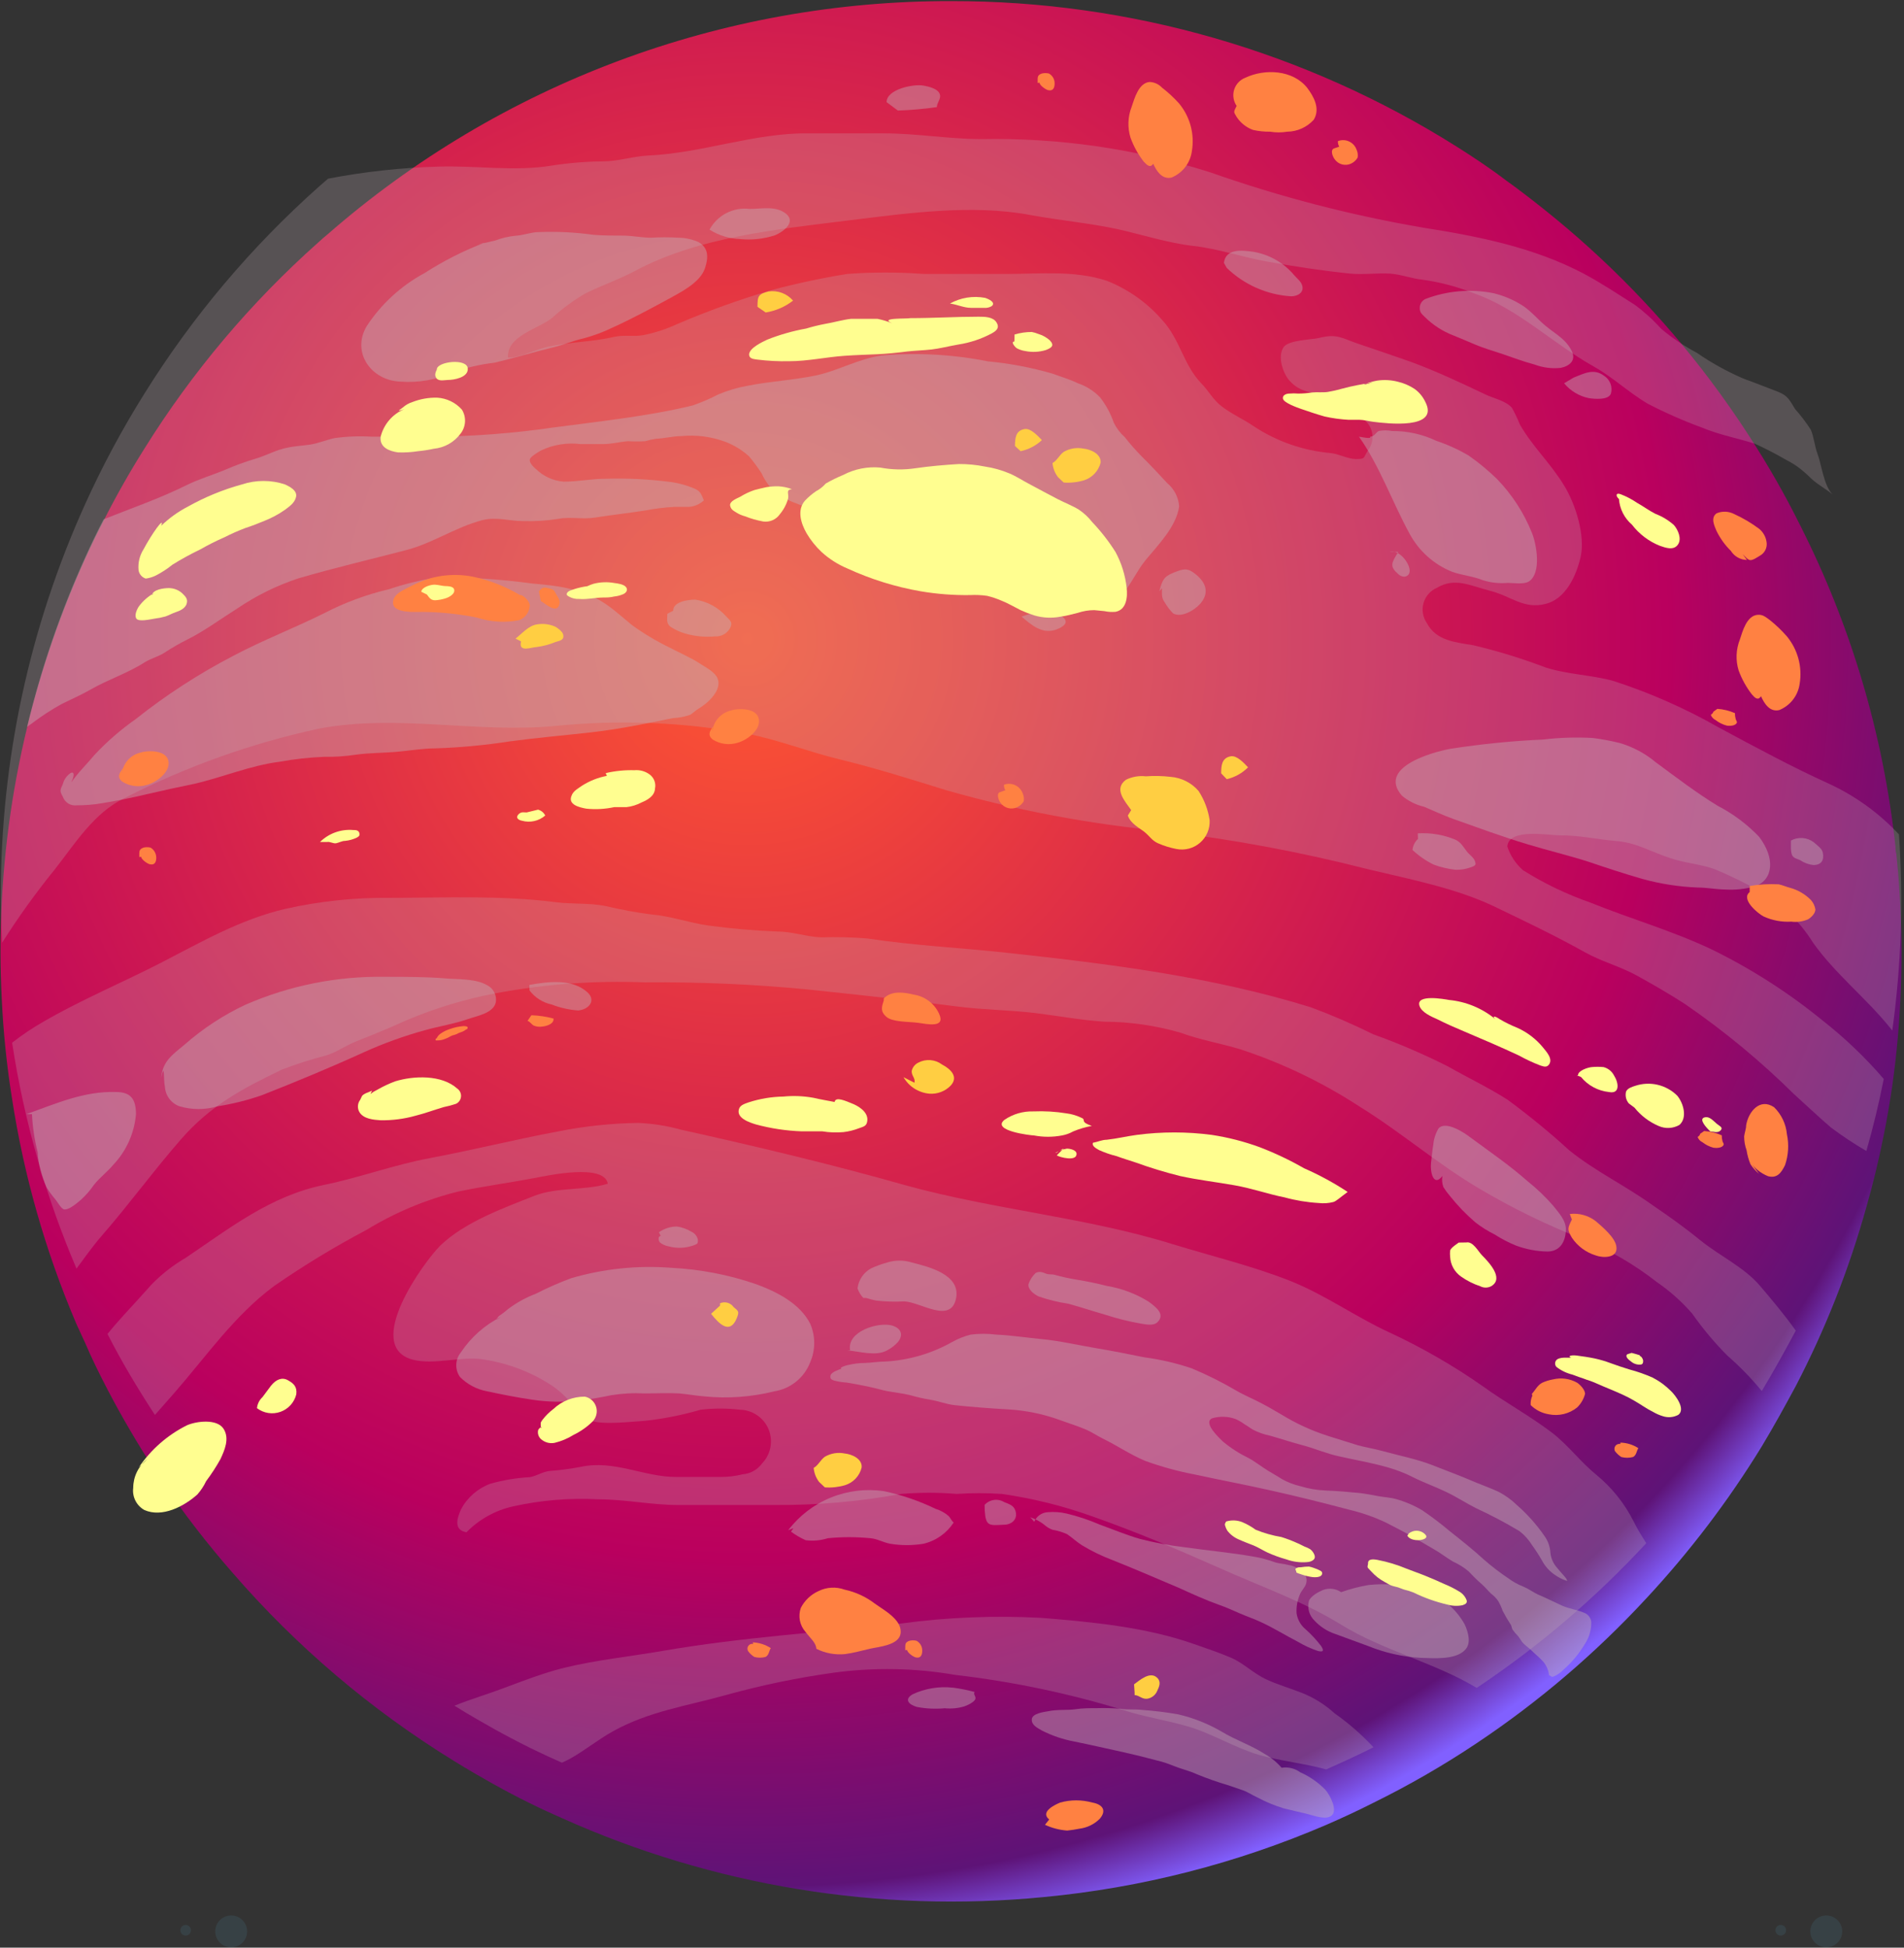 <svg width="391" height="400" viewBox="0 0 391 400" fill="none" xmlns="http://www.w3.org/2000/svg">
<rect x="0" y="0" width="391" height="400" fill="#333333" stroke="none"/>
<g opacity="0.3">
<path opacity="0.3" fill-rule="evenodd" clip-rule="evenodd" d="M377.581 398.726C377.17 399.232 376.617 399.604 375.994 399.794C375.371 399.985 374.705 399.985 374.081 399.795C373.458 399.605 372.905 399.233 372.494 398.727C372.083 398.221 371.832 397.604 371.774 396.955C371.716 396.306 371.852 395.654 372.166 395.083C372.48 394.512 372.957 394.047 373.537 393.749C374.116 393.45 374.772 393.332 375.419 393.408C376.067 393.484 376.676 393.751 377.171 394.176C377.818 394.732 378.223 395.518 378.3 396.368C378.376 397.217 378.118 398.063 377.581 398.726Z" fill="#61D3FF"/>
<path opacity="0.3" fill-rule="evenodd" clip-rule="evenodd" d="M366.524 397.133C366.384 397.297 366.199 397.417 365.992 397.476C365.785 397.536 365.565 397.533 365.36 397.468C365.155 397.403 364.973 397.278 364.838 397.11C364.704 396.942 364.622 396.738 364.603 396.523C364.584 396.308 364.629 396.093 364.732 395.904C364.835 395.715 364.992 395.56 365.183 395.46C365.373 395.36 365.59 395.318 365.804 395.341C366.018 395.363 366.221 395.449 366.387 395.586C366.498 395.678 366.59 395.791 366.657 395.919C366.724 396.047 366.766 396.187 366.778 396.331C366.791 396.475 366.775 396.62 366.731 396.757C366.688 396.895 366.617 397.023 366.524 397.133Z" fill="#61D3FF"/>
<path opacity="0.3" fill-rule="evenodd" clip-rule="evenodd" d="M50.018 398.726C49.607 399.232 49.055 399.604 48.431 399.794C47.808 399.985 47.142 399.985 46.518 399.795C45.895 399.605 45.342 399.233 44.931 398.727C44.52 398.221 44.27 397.604 44.211 396.955C44.153 396.306 44.289 395.654 44.603 395.083C44.917 394.512 45.395 394.047 45.974 393.749C46.554 393.45 47.209 393.332 47.856 393.408C48.504 393.484 49.114 393.751 49.608 394.176C50.256 394.732 50.66 395.518 50.737 396.368C50.813 397.217 50.555 398.063 50.018 398.726Z" fill="#61D3FF"/>
<path opacity="0.3" fill-rule="evenodd" clip-rule="evenodd" d="M38.961 397.133C38.822 397.297 38.637 397.417 38.43 397.476C38.222 397.536 38.002 397.533 37.797 397.468C37.592 397.403 37.41 397.278 37.276 397.11C37.141 396.942 37.059 396.738 37.04 396.523C37.021 396.308 37.066 396.093 37.169 395.904C37.272 395.715 37.429 395.56 37.62 395.46C37.811 395.36 38.027 395.318 38.241 395.341C38.455 395.363 38.658 395.449 38.824 395.586C39.044 395.775 39.181 396.043 39.206 396.332C39.232 396.621 39.144 396.908 38.961 397.133Z" fill="#61D3FF"/>
</g>
<path fill-rule="evenodd" clip-rule="evenodd" d="M388.592 223C388.091 226.39 387.522 229.825 386.84 233.124C385.854 238.129 384.663 243.058 383.268 247.912C379.727 260.629 374.87 272.943 368.776 284.654C366.501 288.885 364.226 293.003 361.791 297.053C354.941 308.229 346.992 318.693 338.063 328.289C327.671 339.53 315.987 349.503 303.254 358.002C296.463 362.543 289.38 366.632 282.051 370.242C278.866 371.857 275.635 373.358 272.336 374.792C253.916 382.711 234.374 387.708 214.413 389.602C180.528 392.928 146.362 387.328 115.312 373.358L112.331 372.016C107.372 369.741 102.526 367.147 97.794 364.395C96.277 363.515 94.76 362.605 93.243 361.665C76.185 351.179 60.839 338.135 47.742 322.989C42.539 317.043 37.706 310.782 33.273 304.242C32.773 303.514 32.295 302.763 31.794 301.967C28.291 296.598 25.045 291.054 22.057 285.336C20.442 282.22 18.872 279.057 17.507 275.849L15.664 271.845C9.332 257.005 4.892 241.428 2.446 225.48C1.368 218.699 0.669 211.863 0.353 205.004C0.194 201.842 0.103 198.634 0.103 195.403C0.078 167.629 5.988 140.17 17.439 114.866C18.622 112.25 19.873 109.634 21.215 107.063C23.794 101.952 26.607 96.977 29.656 92.138C39.474 76.382 51.502 62.116 65.374 49.777C66.011 49.185 66.648 48.639 67.308 48.093C102.784 17.13 148.306 0.118 195.394 0.226C232.094 0.186 268.056 10.543 299.114 30.098C302.526 32.259 305.939 34.511 309.101 36.923C311.831 38.879 314.493 40.927 317.109 43.02C329.922 53.232 341.389 65.028 351.235 78.124C354.033 81.855 356.718 85.677 359.243 89.613C363.059 95.474 366.53 101.551 369.64 107.814C380.115 128.479 386.759 150.87 389.251 173.904C389.251 174.359 389.251 174.814 389.411 175.269C389.684 177.885 389.934 180.524 390.07 183.141C390.943 196.443 390.447 209.799 388.592 223Z" fill="url(#paint0_radial_187_1303)"/>
<g style="mix-blend-mode:multiply" opacity="0.5">
<g style="mix-blend-mode:multiply" opacity="0.5">
<path fill-rule="evenodd" clip-rule="evenodd" d="M388.592 211.648L388.251 211.215C383.314 205.05 376.875 200.022 372.325 193.606C369.686 189.355 366.066 185.797 361.769 183.232C358.681 181.48 355.49 179.914 352.214 178.546C349.279 177.453 346.139 177.294 343.113 176.27C339.132 175.019 336.174 173.063 331.897 172.721C327.984 172.403 324.299 171.516 320.317 171.561C318.042 171.561 309.852 170.014 309.534 173.836C310.151 175.728 311.267 177.417 312.764 178.728C317.111 181.453 321.751 183.682 326.596 185.371C334.809 188.692 343.25 191.104 351.281 194.88C359.508 198.885 367.242 203.832 374.327 209.623C378.876 213.197 383.067 217.205 386.84 221.59C385.854 226.595 384.664 231.524 383.268 236.377C380.749 234.913 378.319 233.303 375.988 231.554C373.349 229.279 370.96 227.004 368.435 224.729C361.522 217.895 354.015 211.69 346.003 206.187C342.84 204.14 339.519 202.229 336.197 200.386C332.876 198.543 328.94 197.497 325.504 195.586C319.407 192.173 313.014 189.125 306.712 186.099C298.909 182.39 289.331 180.525 280.959 178.523C267.163 174.989 253.148 172.374 239.007 170.697C223.87 169.274 208.897 166.456 194.279 162.279C186.953 160.004 179.764 157.729 172.325 155.931C166.046 154.407 159.948 151.973 153.601 150.722C140.497 148.298 127.114 147.754 113.856 149.106C97.748 150.608 81.686 146.604 65.556 149.63C51.701 152.615 38.294 157.395 25.674 163.849C19.236 166.943 15.437 173.245 11.182 178.637C7.304 183.418 3.711 188.425 0.421 193.629C0.262 190.467 0.171 187.259 0.171 184.028C0.133 156.253 6.044 128.791 17.507 103.491C21.062 95.641 25.144 88.04 29.724 80.741C39.548 64.988 51.576 50.723 65.442 38.379L67.376 36.696C74.88 35.256 82.489 34.427 90.127 34.216C97.68 33.988 105.688 35.24 113.173 34.034C116.68 33.477 120.224 33.18 123.775 33.147C126.96 33.147 129.963 32.1 133.148 31.941C144.251 31.44 155.057 27.231 166.114 27.391C171.286 27.391 176.427 27.391 181.539 27.391C188.205 27.391 194.734 28.551 201.491 28.574C217.441 28.262 233.335 30.568 248.539 35.399C262.796 40.427 277.455 44.232 292.357 46.774C303.732 48.571 314.971 50.801 325.3 56.238C328.985 58.218 332.125 60.334 335.719 62.608C337.702 64.074 339.531 65.736 341.18 67.568C343.431 69.446 345.871 71.085 348.46 72.46C351.373 74.475 354.474 76.205 357.719 77.624C358.265 77.851 358.789 78.056 359.335 78.238C361.314 79.012 363.339 79.74 365.25 80.513C367.161 81.287 367.525 82.219 368.64 84.017C369.824 85.35 370.904 86.773 371.87 88.271C372.507 89.773 372.644 91.638 373.235 93.208C374.054 95.347 374.509 99.692 376.307 101.535C374.964 100.397 373.394 99.601 372.075 98.395C371.353 97.673 370.594 96.99 369.8 96.348C368.887 95.628 367.904 95.003 366.865 94.482C364.769 93.26 362.612 92.144 360.404 91.138C356.809 89.978 353.26 89.363 349.688 87.884C345.794 86.459 341.995 84.787 338.313 82.879C334.491 80.604 331.215 77.487 327.347 75.303C319.157 70.753 311.604 63.314 302.754 60.265C299.346 58.902 295.787 57.955 292.152 57.444C289.877 57.217 287.738 56.352 285.463 56.193C282.733 56.034 280.026 56.443 277.296 56.193C271.586 55.601 265.67 54.714 260.051 53.69C255.023 52.78 250.109 51.074 245.058 50.505C240.008 49.937 234.661 48.23 229.474 47.047C223.559 45.796 217.53 45.25 211.592 44.158C199.534 41.883 186.066 43.817 174.031 45.295C159.607 47.093 143.341 48.685 130.304 55.692C127.028 57.421 123.479 58.65 120.249 60.242C117.799 61.658 115.51 63.337 113.424 65.248C110.693 67.523 104.005 68.933 104.323 73.438C106.462 73.574 110.056 71.777 112.218 71.276C116.904 70.207 121.545 70.253 126.141 69.183C128.12 68.728 130.054 69.183 132.056 68.842C134.467 68.366 136.812 67.602 139.041 66.567C145.388 63.848 151.891 61.508 158.515 59.56C163.614 58.204 168.777 57.103 173.986 56.261C179.188 55.874 184.413 55.874 189.615 56.261H206.769C213.594 56.261 220.624 55.488 227.245 57.649C231.627 59.373 235.529 62.128 238.62 65.68C242.306 69.616 243.034 74.985 246.719 78.761C248.061 80.149 249.244 82.197 250.701 83.312C252.589 84.881 255.546 86.178 257.526 87.589C262.228 90.675 267.621 92.55 273.224 93.049C274.953 93.208 276.795 94.277 278.411 94.277C280.39 94.277 279.935 94.118 280.845 92.617C281.573 91.717 281.931 90.575 281.847 89.421C281.762 88.267 281.241 87.189 280.39 86.406C278.513 84.447 276.252 82.898 273.747 81.856C270.494 80.604 267.195 80.945 264.783 78.147C263.509 76.691 262.281 73.301 263.577 71.322C264.624 69.798 269.242 69.798 270.88 69.411C274.543 68.478 275.43 69.411 278.888 70.594C282.347 71.777 286.032 73.006 289.627 74.28C294.859 76.191 299.91 78.579 304.983 80.991C306.735 81.833 309.238 82.288 310.512 83.789C311.113 84.896 311.652 86.036 312.127 87.202C314.721 91.752 318.475 95.187 321.227 99.76C323.502 103.469 325.618 109.998 324.572 114.457C323.684 118.302 321.523 122.966 317.451 124.012C312.901 125.195 310.353 122.443 306.075 121.351C301.798 120.259 298.795 118.529 295.087 120.714C294.423 120.999 293.831 121.429 293.354 121.971C292.877 122.514 292.527 123.156 292.328 123.851C292.13 124.545 292.089 125.276 292.208 125.988C292.327 126.701 292.603 127.378 293.017 127.971C294.928 131.611 298.886 131.907 302.549 132.521C307.58 133.714 312.527 135.234 317.36 137.071C321.91 138.55 326.71 138.573 331.374 139.87C338.885 142.311 346.127 145.512 352.987 149.425C360.449 153.429 367.866 157.456 375.578 160.959C381 163.46 385.883 166.991 389.957 171.356C390.895 184.798 390.437 198.3 388.592 211.648Z" fill="#C4B0B8"/>
</g>
<g style="mix-blend-mode:multiply" opacity="0.5">
<path fill-rule="evenodd" clip-rule="evenodd" d="M368.776 273.28C366.501 277.511 364.226 281.629 361.792 285.679C359.65 283.064 357.291 280.636 354.739 278.421C352.086 275.75 349.666 272.858 347.504 269.776C345.361 267.316 342.915 265.138 340.224 263.292C335.504 259.588 330.279 256.578 324.708 254.351C317.502 251.512 310.534 248.104 303.869 244.159C295.337 239.154 287.784 232.579 279.366 227.369C271.72 222.364 263.452 218.379 254.773 215.516C250.632 214.265 246.583 213.605 242.465 212.103C237.371 210.62 232.095 209.854 226.79 209.828C221.989 209.51 217.325 208.645 212.593 208.054C207.224 207.417 201.787 207.394 196.395 206.689C186.157 205.346 175.919 204.277 165.636 203.185C154.597 202.128 143.51 201.649 132.42 201.752C122.099 201.346 111.765 202.109 101.616 204.027C95.469 205.207 89.461 207.022 83.689 209.442C80.185 211.034 76.863 212.399 73.291 213.81C71.13 214.651 69.151 216.085 66.967 216.767C63.88 217.562 60.841 218.534 57.867 219.679C49.631 223.638 43.17 227.096 37.141 234.012C31.567 240.405 26.539 247.298 20.965 253.714C19.1 255.853 17.393 258.264 15.71 260.539C9.375 245.692 4.934 230.107 2.492 214.151C4.529 212.555 6.681 211.11 8.93 209.828C16.779 205.278 25.106 201.82 33.114 197.702C41.463 193.402 49.358 188.829 58.572 186.668C65.626 185.083 72.841 184.319 80.071 184.393C91.447 184.393 102.822 183.847 114.038 185.28C117.496 185.735 120.863 185.394 124.344 186.077C127.45 186.824 130.594 187.401 133.763 187.806C137.744 188.147 141.475 189.512 145.434 190.081C150.166 190.718 154.807 191.127 159.562 191.309C162.701 191.309 165.636 192.401 168.662 192.515C171.826 192.409 174.994 192.485 178.149 192.743C187.477 194.176 197.055 194.631 206.496 195.655C227.586 197.93 248.858 200.569 269.174 206.871C273.545 208.495 277.828 210.348 282.005 212.422C287.264 214.308 292.4 216.519 297.385 219.042C301.389 221.317 305.734 223.388 309.602 225.867C314.007 229.107 318.237 232.577 322.274 236.264C327.598 240.564 333.945 243.59 339.542 247.64C342.909 249.915 346.207 252.304 349.393 254.897C353.215 257.946 358.22 260.335 361.359 263.997C363.862 266.932 366.524 270.117 368.776 273.28Z" fill="#C4B0B8"/>
</g>
<g style="mix-blend-mode:multiply" opacity="0.5">
<path fill-rule="evenodd" clip-rule="evenodd" d="M338.063 316.937C327.671 328.178 315.987 338.151 303.255 346.65C294.587 341.44 284.008 338.983 275.362 333.636C267.604 328.859 258.8 325.787 250.496 322.056C241.782 318.189 233.16 314.526 224.128 311.363C218.161 309.234 211.995 307.709 205.723 306.813C202.632 306.608 199.531 306.608 196.441 306.813C192.655 306.498 188.85 306.498 185.065 306.813C176.534 308.384 167.873 309.146 159.198 309.088C152.532 309.088 145.889 309.088 139.246 309.088C133.74 309.088 128.53 307.928 122.956 307.928C117.032 307.601 111.092 308.091 105.302 309.384C101.688 310.199 98.386 312.04 95.792 314.685C92.971 314.207 93.972 311.591 94.677 309.976C95.973 307.542 98.119 305.672 100.706 304.72C103.348 303.975 106.064 303.525 108.805 303.378C110.261 303.105 111.376 302.286 112.855 302.104C115 301.948 117.135 301.667 119.248 301.262C126.073 299.761 132.238 303.355 138.859 303.332C141.93 303.332 145.001 303.332 147.959 303.332C149.493 303.343 151.022 303.159 152.509 302.786C153.306 302.725 154.08 302.489 154.775 302.096C155.471 301.703 156.072 301.162 156.536 300.511C157.404 299.599 157.988 298.455 158.218 297.217C158.448 295.979 158.314 294.701 157.833 293.538C157.351 292.375 156.542 291.376 155.505 290.664C154.467 289.951 153.244 289.555 151.986 289.523C149.288 289.204 146.562 289.204 143.864 289.523C140.146 290.61 136.339 291.372 132.489 291.798C129.486 291.957 123.843 292.731 120.977 291.684C119.946 291.151 119.033 290.416 118.292 289.523C117.062 287.706 115.522 286.119 113.742 284.836C109.439 281.926 104.544 280.006 99.409 279.217C94.859 278.421 89.149 280.423 84.667 279.217C74.588 276.396 86.942 259.265 90.446 255.784C95.451 250.983 103.345 248.117 109.693 245.614C114.447 243.749 119.953 244.568 124.822 243.112C124.094 238.88 112.423 241.428 109.829 241.929C104.596 242.907 99.273 243.635 94.04 244.727C87.411 246.377 81.074 249.031 75.248 252.599C68.706 256.052 62.377 259.896 56.297 264.11C48.152 270.139 42.396 278.512 35.821 286.042L31.817 290.592C28.314 285.223 24.992 279.695 22.08 273.961C23.172 272.596 24.355 271.277 25.538 269.957C27.427 267.933 29.269 265.862 31.112 263.815C33.186 261.691 35.535 259.854 38.096 258.355C47.197 252.235 55.523 245.591 66.626 243.339C73.906 241.838 80.913 239.221 88.261 237.856C97.066 236.195 105.734 234.034 114.584 232.373C120.002 231.291 125.508 230.705 131.033 230.622C134.042 230.745 137.028 231.218 139.928 232.032C155.012 235.376 170.71 239.108 185.884 243.407C204.085 248.458 222.899 249.96 240.85 255.533C248.767 257.968 256.98 259.947 264.715 262.973C271.881 265.771 278.365 270.458 285.395 273.688C292.086 276.795 298.489 280.487 304.529 284.722C309.079 288.021 314.129 290.751 318.702 294.232C322.092 296.849 324.504 300.193 327.802 302.877C330.986 305.488 333.59 308.735 335.447 312.41C336.106 313.798 337.085 315.368 338.063 316.937Z" fill="#C4B0B8"/>
</g>
<g style="mix-blend-mode:multiply" opacity="0.5">
<path fill-rule="evenodd" clip-rule="evenodd" d="M282.051 358.844C278.866 360.459 275.635 361.938 272.337 363.394C267.786 362.12 262.85 361.665 258.481 360.391C253.476 358.912 248.994 356.045 243.944 354.566C239.394 353.247 234.98 352.61 230.589 351.177C219.364 347.745 207.85 345.339 196.19 343.987C187.921 342.55 179.48 342.397 171.165 343.532C163.755 344.566 156.421 346.086 149.21 348.083C141.134 350.358 133.285 351.427 125.823 355.59C122.774 357.297 120.203 359.412 117.246 361.096C116.632 361.437 116.017 361.733 115.403 362.006L112.423 360.664C107.463 358.389 102.617 355.795 97.885 353.042C96.361 352.178 94.837 351.245 93.335 350.312C95.087 349.607 96.884 348.97 98.727 348.356C104.528 346.467 110.102 343.919 116.04 342.486C122.501 340.916 129.395 340.211 135.97 339.073C152.304 336.252 168.594 335.251 185.02 333.431C194.563 332.146 204.206 331.758 213.822 332.271C224.242 333.113 235.299 334.159 245.241 337.663C247.766 338.55 250.519 339.46 252.953 340.529C255.387 341.599 257.503 343.76 260.119 344.943C262.395 345.989 264.897 346.718 267.218 347.628C269.734 348.606 272.048 350.041 274.043 351.859C276.945 353.906 279.629 356.247 282.051 358.844Z" fill="#C4B0B8"/>
</g>
</g>
<g style="mix-blend-mode:multiply" opacity="0.65">
<g style="mix-blend-mode:multiply" opacity="0.65">
<path fill-rule="evenodd" clip-rule="evenodd" d="M242.146 104.037C241.509 108.246 237.846 111.886 235.185 115.116C233.365 117.391 232.227 120.144 230.293 122.214C229.602 122.914 228.839 123.539 228.018 124.08C226.858 124.967 227.085 124.694 225.743 124.353C224.157 123.98 222.627 123.399 221.193 122.624C219.284 121.724 217.239 121.147 215.141 120.918C211.479 120.212 207.884 119.575 204.267 118.643C200.149 117.71 196.099 116.732 191.913 115.935C186.141 114.718 180.657 112.4 175.76 109.11C174.307 108.029 172.788 107.041 171.21 106.153C169.504 105.334 167.479 104.924 165.727 104.173C163.725 103.545 161.783 102.738 159.926 101.762C158.41 100.542 157.202 98.984 156.399 97.212C155.607 95.992 154.741 94.822 153.806 93.708C152.362 92.407 150.688 91.388 148.869 90.705C146.004 89.657 142.941 89.268 139.905 89.567C138.153 89.567 136.493 90.045 134.741 90.113C133.971 90.223 133.211 90.391 132.466 90.614C131.299 90.682 130.129 90.682 128.962 90.614C127.165 90.75 125.663 91.205 123.775 91.205H119.225C116.457 90.863 113.648 91.312 111.126 92.502C110.625 92.798 109.146 93.64 108.851 94.231C108.555 94.823 109.374 95.778 110.011 96.279C111.552 97.819 113.594 98.756 115.767 98.918C118.702 98.918 121.409 98.326 124.367 98.326C128.829 98.192 133.294 98.412 137.721 98.986C139.521 99.235 141.275 99.741 142.931 100.488C144 101.056 144.114 101.83 144.546 102.763C143.669 103.589 142.52 104.067 141.316 104.105C140.36 104.105 139.336 104.105 138.358 104.105C136.403 104.221 134.458 104.465 132.534 104.833C129.099 105.379 125.709 105.743 122.228 106.289C119.748 106.721 117.109 106.084 114.652 106.562C112.253 106.942 109.823 107.095 107.395 107.017C104.483 107.017 101.98 106.084 99.022 106.835C93.585 108.268 88.967 111.499 83.575 112.932C76.135 114.889 68.628 116.618 61.211 118.802C56.801 120.269 52.613 122.336 48.766 124.945C45.422 127.038 42.123 129.495 38.62 131.269C36.965 132.088 35.362 133.007 33.819 134.022C32.522 134.864 31.044 135.205 29.747 136.001C26.221 138.276 22.171 139.55 18.554 141.643C16.62 142.758 14.686 143.577 12.684 144.578C10.548 145.752 8.503 147.083 6.564 148.56C6.245 148.787 5.859 149.037 5.563 149.288C8.428 137.324 12.428 125.661 17.507 114.457C18.69 111.84 19.941 109.224 21.284 106.653C26.994 104.378 32.841 102.353 38.301 99.646C40.872 98.372 43.625 97.576 46.241 96.484C48.264 95.603 50.338 94.843 52.452 94.209C54.727 93.549 56.775 92.343 59.072 91.933C60.619 91.592 62.189 91.547 63.759 91.296C65.329 91.046 67.035 90.341 68.696 89.977C71.213 89.629 73.758 89.53 76.294 89.681H88.967C97.175 89.62 105.369 88.997 113.492 87.816C122.979 86.542 132.898 85.54 142.248 83.266C144.066 82.632 145.838 81.872 147.549 80.99C149.451 80.191 151.434 79.603 153.465 79.239C158.128 78.306 162.861 78.078 167.479 77.123C172.097 76.167 176.329 73.642 181.129 73.005C188.392 72.381 195.707 72.787 202.856 74.211C207.354 74.633 211.803 75.479 216.142 76.736C217.826 77.373 219.737 77.919 221.352 78.715C223.079 79.3 224.639 80.291 225.902 81.605C227.126 83.172 228.08 84.933 228.723 86.815C229.283 87.945 230.055 88.957 230.999 89.795C232.079 91.183 233.241 92.504 234.479 93.754C236.277 95.528 237.983 97.371 239.689 99.214C240.406 99.808 240.994 100.542 241.416 101.371C241.839 102.201 242.087 103.108 242.146 104.037Z" fill="#C4B0B8"/>
</g>
<g style="mix-blend-mode:multiply" opacity="0.65">
<path fill-rule="evenodd" clip-rule="evenodd" d="M14.64 160.686C16.074 158.593 17.848 156.932 19.464 154.975C22.006 152.269 24.819 149.829 27.859 147.695C34.101 142.734 40.805 138.384 47.879 134.704C53.976 131.474 60.437 128.994 66.603 125.923C70.811 123.742 75.274 122.091 79.889 121.009C83.266 119.873 86.738 119.043 90.263 118.529C96.648 118.548 103.025 118.989 109.351 119.848C114.902 120.303 119.998 120.986 124.662 124.239C126.505 125.536 128.052 126.969 129.781 128.38C132.179 130.112 134.721 131.634 137.38 132.93C139.655 134.136 141.93 135.068 143.978 136.434C144.979 137.071 146.821 138.049 147.345 139.277C148.391 141.734 145.297 144.464 143.5 145.511C142.795 145.921 142.34 146.444 141.725 146.808C140.574 147.207 139.371 147.437 138.153 147.49C132.58 148.628 127.074 149.765 121.432 150.402C115.79 151.039 110.238 151.517 104.642 152.268C99.587 153.051 94.489 153.529 89.376 153.701C86.896 153.701 84.371 154.133 81.914 154.361C79.002 154.657 75.931 154.588 73.064 154.998C70.934 155.324 68.78 155.468 66.626 155.43C63.519 155.555 60.425 155.897 57.366 156.454C51.315 157.228 45.718 159.662 39.78 161.004C36.572 161.664 33.432 162.346 30.225 163.097C27.017 163.848 24.059 164.462 20.942 164.963C19.236 165.254 17.509 165.399 15.778 165.395C15.172 165.477 14.556 165.348 14.034 165.028C13.511 164.709 13.115 164.22 12.912 163.643C12.229 162.437 12.32 162.301 12.912 161.004C13.118 160.209 13.572 159.499 14.208 158.979C14.845 158.388 15.664 158.479 14.64 160.686Z" fill="#C4B0B8"/>
</g>
<g style="mix-blend-mode:multiply" opacity="0.65">
<path fill-rule="evenodd" clip-rule="evenodd" d="M137.038 126.059C137.038 127.151 136.765 127.947 137.652 128.698C138.61 129.336 139.662 129.819 140.769 130.131C142.734 130.694 144.786 130.887 146.821 130.7C147.435 130.743 148.049 130.612 148.592 130.322C149.135 130.033 149.586 129.596 149.892 129.062C150.506 127.924 150.142 127.606 149.164 126.627C147.513 124.758 145.259 123.527 142.794 123.146C141.293 123.146 138.244 123.556 138.244 125.422L137.038 126.059Z" fill="#C4B0B8"/>
</g>
<g style="mix-blend-mode:multiply" opacity="0.65">
<path fill-rule="evenodd" clip-rule="evenodd" d="M102.981 270.389C99.6 272.072 96.72 274.614 94.631 277.76C94.055 278.468 93.727 279.346 93.698 280.259C93.669 281.171 93.941 282.068 94.472 282.811C95.937 284.283 97.805 285.289 99.841 285.7C102.913 286.36 106.12 286.997 109.214 287.452C112.521 287.96 115.881 288.013 119.202 287.611C121.477 287.338 123.411 286.974 125.549 286.542C127.805 286.176 130.093 286.054 132.375 286.178C134.763 286.178 137.152 286.041 139.518 286.178C141.247 286.337 142.976 286.656 144.705 286.792C149.493 287.266 154.326 286.912 158.993 285.746C160.644 285.49 162.197 284.801 163.496 283.75C164.795 282.699 165.792 281.324 166.387 279.762C166.927 278.517 167.206 277.173 167.206 275.815C167.206 274.457 166.927 273.114 166.387 271.868C164.248 267.682 159.562 265.316 155.284 263.746C149.678 261.81 143.827 260.676 137.903 260.379C130.952 259.834 123.96 260.559 117.268 262.517C114.797 263.439 112.382 264.502 110.034 265.702C108.033 266.458 106.149 267.492 104.437 268.774C103.791 269.327 103.115 269.843 102.412 270.321C102.116 270.73 101.297 271.549 102.981 270.389Z" fill="#C4B0B8"/>
</g>
<g style="mix-blend-mode:multiply" opacity="0.65">
<path fill-rule="evenodd" clip-rule="evenodd" d="M135.309 253.076C136.396 252.314 137.69 251.901 139.017 251.893C140.066 252.043 141.073 252.407 141.975 252.962C142.318 253.108 142.619 253.336 142.853 253.625C143.087 253.915 143.247 254.258 143.317 254.623C143.317 255.397 143.317 255.419 142.453 255.761C140.786 256.362 138.975 256.433 137.266 255.965C136.625 255.847 136.024 255.574 135.514 255.169C135.218 254.805 135.036 253.872 135.696 253.85L135.309 253.076Z" fill="#C4B0B8"/>
</g>
<g style="mix-blend-mode:multiply" opacity="0.65">
<path fill-rule="evenodd" clip-rule="evenodd" d="M176.101 264.61C176.35 265.34 176.754 266.007 177.284 266.567H177.853C178.546 266.794 179.252 266.976 179.969 267.113C181.864 267.325 183.775 267.379 185.679 267.272C189.023 267.386 195.325 272.027 196.349 266.567C197.236 261.721 190.707 260.174 187.249 259.287C185.606 258.764 183.841 258.764 182.198 259.287C181.06 259.597 179.949 260 178.877 260.492C178.119 260.908 177.472 261.498 176.989 262.214C176.506 262.931 176.202 263.752 176.101 264.61Z" fill="#C4B0B8"/>
</g>
<g style="mix-blend-mode:multiply" opacity="0.65">
<path fill-rule="evenodd" clip-rule="evenodd" d="M275.408 326.993C277.256 326.333 279.159 325.838 281.095 325.514C284.427 325.171 287.794 325.425 291.037 326.265C293.081 326.74 295.003 327.637 296.68 328.899C298.357 330.16 299.751 331.758 300.774 333.59C301.48 335.115 302.253 337.572 300.774 338.937C298.772 340.939 294.381 340.552 291.856 340.484C288.13 340.289 284.462 339.474 281.004 338.072C278.729 337.208 276.454 336.434 274.179 335.57C272.563 335.026 271.109 334.088 269.947 332.84C269.415 332.331 269.027 331.69 268.824 330.983C268.62 330.276 268.607 329.527 268.787 328.813C269.151 327.789 270.766 326.925 271.699 326.538C272.308 326.31 272.963 326.233 273.609 326.312C274.254 326.391 274.871 326.625 275.408 326.993Z" fill="#C4B0B8"/>
</g>
<g style="mix-blend-mode:multiply" opacity="0.65">
<path fill-rule="evenodd" clip-rule="evenodd" d="M195.735 346.603C197.223 346.804 198.698 347.101 200.148 347.49C199.807 348.036 200.444 348.309 200.308 348.901C200.171 349.492 198.783 350.198 198.033 350.448C196.737 350.84 195.376 350.972 194.028 350.835C192.107 351.018 190.168 350.926 188.273 350.562C186.589 350.061 185.633 349.015 187.408 347.968C189.969 346.769 192.81 346.297 195.621 346.603H195.735Z" fill="#C4B0B8"/>
</g>
<g style="mix-blend-mode:multiply" opacity="0.65">
<path fill-rule="evenodd" clip-rule="evenodd" d="M296.202 241.518C296.075 242.282 296.146 243.065 296.406 243.794C296.8 244.425 297.241 245.026 297.726 245.591C299.3 247.574 301.06 249.402 302.981 251.051C304.214 252.009 305.54 252.84 306.94 253.531C308.322 254.423 309.784 255.185 311.308 255.806C313.37 256.574 315.547 256.989 317.746 257.034C320.317 257.034 321.523 255.078 321.569 252.484C321.569 250.573 320.021 248.981 318.907 247.57C317.364 245.8 315.666 244.17 313.833 242.701C310.079 239.38 305.939 236.536 301.958 233.601C300.752 232.668 296.907 230.075 295.405 231.758C294.807 232.773 294.442 233.907 294.336 235.08C294.131 236.195 294.063 237.355 293.904 238.538C293.585 240.768 294.427 243.862 296.202 241.518Z" fill="#C4B0B8"/>
</g>
<g style="mix-blend-mode:multiply" opacity="0.65">
<path fill-rule="evenodd" clip-rule="evenodd" d="M361.245 171.856C358.767 169.267 355.876 167.106 352.691 165.463C348.277 162.756 344.205 159.639 340.041 156.568C337.883 154.755 335.374 153.407 332.67 152.609C330.827 152.149 328.958 151.799 327.074 151.563C323.689 151.373 320.293 151.48 316.927 151.881C310.526 152.165 304.146 152.803 297.816 153.792C293.971 154.498 282.846 157.637 287.897 163.416C289.214 164.522 290.773 165.301 292.447 165.691C294.472 166.533 296.451 167.488 298.522 168.216C303.527 169.991 308.555 171.856 313.628 173.38C317.814 174.655 322.046 175.656 326.186 176.975C329.849 178.226 333.535 179.432 337.243 180.501C340.954 181.529 344.771 182.124 348.618 182.276C350.507 182.276 352.395 182.663 354.283 182.685C356.353 182.811 358.43 182.588 360.426 182.026C364.203 180.638 364.567 176.247 361.245 171.856Z" fill="#C4B0B8"/>
</g>
<g style="mix-blend-mode:multiply" opacity="0.65">
<path fill-rule="evenodd" clip-rule="evenodd" d="M367.775 173.79C367.775 174.381 367.775 175.268 368.116 175.792C368.457 176.315 369.253 176.429 369.708 176.679C370.503 177.216 371.417 177.552 372.37 177.657C374.008 177.657 374.645 176.702 374.327 175.109C374.168 174.245 373.121 173.585 372.484 172.993C371.818 172.485 371.019 172.18 370.183 172.115C369.348 172.051 368.511 172.229 367.775 172.629V173.79Z" fill="#C4B0B8"/>
</g>
<g style="mix-blend-mode:multiply" opacity="0.65">
<path fill-rule="evenodd" clip-rule="evenodd" d="M292.721 61.402C297.143 59.711 301.951 59.294 306.598 60.196C308.853 60.72 310.995 61.645 312.923 62.926C314.538 64.041 315.767 65.542 317.268 66.816C319.339 68.568 321.523 69.569 322.774 72.094C323.707 74.005 322.342 75.189 320.499 75.552C318.681 75.746 316.842 75.513 315.13 74.87C312.855 74.256 310.853 73.505 308.737 72.777C306.621 72.049 304.756 71.548 302.799 70.707C301.366 70.115 299.955 69.478 298.499 68.909C296.262 68.055 294.23 66.737 292.539 65.042C291.97 64.496 291.56 64.154 291.56 63.313C291.542 62.915 291.642 62.521 291.849 62.18C292.055 61.84 292.359 61.569 292.721 61.402Z" fill="#C4B0B8"/>
</g>
<g style="mix-blend-mode:multiply" opacity="0.65">
<path fill-rule="evenodd" clip-rule="evenodd" d="M323.138 77.555C325.413 76.645 327.324 75.621 329.395 77.168C329.998 77.546 330.462 78.11 330.717 78.775C330.971 79.44 331.002 80.17 330.805 80.854C330.305 82.219 327.37 81.946 326.255 81.764C324.273 81.354 322.491 80.278 321.204 78.716L323.138 77.555Z" fill="#C4B0B8"/>
</g>
<g style="mix-blend-mode:multiply" opacity="0.65">
<path fill-rule="evenodd" clip-rule="evenodd" d="M99.5 49.845C95.194 51.495 91.07 53.584 87.192 56.079C82.379 58.673 78.29 62.426 75.293 66.999C72.108 72.413 76.272 78.192 82.255 78.374C85.943 78.649 89.642 78 93.016 76.486C95.737 75.506 98.561 74.842 101.434 74.507C105.438 73.597 109.328 72.368 113.31 71.412C115.585 70.889 117.587 70.002 119.816 69.501C121.916 68.939 123.958 68.177 125.913 67.226C129.804 65.452 133.512 63.45 137.289 61.402C139.837 59.992 143.795 58.035 144.774 55.078C145.456 53.007 145.615 50.96 143.431 49.709C142.14 49.139 140.747 48.837 139.336 48.821C137.465 48.708 135.588 48.708 133.717 48.821C131.897 48.821 130.168 48.457 128.37 48.389C126.095 48.389 124.071 48.389 121.909 48.23C118.202 47.711 114.457 47.521 110.716 47.661C109.078 47.661 107.531 48.321 105.893 48.412C104.461 48.556 103.054 48.885 101.707 49.39C99.614 49.913 96.451 50.55 99.5 49.845Z" fill="#C4B0B8"/>
</g>
<g style="mix-blend-mode:multiply" opacity="0.65">
<path fill-rule="evenodd" clip-rule="evenodd" d="M145.706 47.16C147.576 48.346 149.727 49.014 151.94 49.094C154.371 49.341 156.828 49.078 159.152 48.321C160.812 47.638 163.543 45.636 161.427 43.907C159.311 42.178 156.308 42.929 153.965 42.906C152.32 42.702 150.652 42.999 149.178 43.758C147.705 44.517 146.495 45.703 145.706 47.16Z" fill="#C4B0B8"/>
</g>
<g style="mix-blend-mode:multiply" opacity="0.65">
<path fill-rule="evenodd" clip-rule="evenodd" d="M173.985 277.328C176.442 277.532 179.901 278.624 182.176 277.328C183.039 276.885 183.811 276.283 184.451 275.553C185.634 274.006 184.906 272.686 183.108 272.209C180.287 271.481 173.872 273.437 174.577 277.305L173.985 277.328Z" fill="#C4B0B8"/>
</g>
<g style="mix-blend-mode:multiply" opacity="0.65">
<path fill-rule="evenodd" clip-rule="evenodd" d="M161.859 314.275C164.118 311.301 167.133 308.987 170.591 307.575C174.048 306.162 177.82 305.703 181.516 306.244C185.191 307.024 188.759 308.246 192.14 309.884C193.139 310.186 194.062 310.698 194.847 311.385C195.234 311.818 195.371 312.318 195.848 312.682C194.42 314.886 192.194 316.451 189.638 317.05C187.378 317.424 185.072 317.424 182.812 317.05C181.402 316.8 180.173 316.027 178.74 315.913C175.835 315.628 172.909 315.628 170.004 315.913C168.535 316.381 166.982 316.521 165.454 316.322C164.392 315.85 163.385 315.262 162.451 314.571C162.724 314.002 163.543 313.57 161.859 314.275Z" fill="#C4B0B8"/>
</g>
<g style="mix-blend-mode:multiply" opacity="0.65">
<path fill-rule="evenodd" clip-rule="evenodd" d="M202.219 310.225C202.446 313.524 203.106 313.297 206.223 313.137C207.77 313.137 209.135 311.954 208.498 310.202C208.156 309.133 207.11 308.86 206.223 308.496C205.59 308.107 204.842 307.95 204.107 308.054C203.371 308.158 202.695 308.516 202.196 309.065L202.219 310.225Z" fill="#C4B0B8"/>
</g>
<g style="mix-blend-mode:multiply" opacity="0.65">
<path fill-rule="evenodd" clip-rule="evenodd" d="M33.114 221.316C33.386 217.949 35.389 216.629 37.959 214.491C41.705 211.206 45.895 208.464 50.404 206.346C59.467 202.394 69.275 200.439 79.161 200.613C83.165 200.613 87.146 200.613 91.127 200.909C93.812 201.182 97.589 200.908 100 202.319C100.641 202.629 101.164 203.137 101.492 203.768C101.82 204.4 101.935 205.12 101.82 205.823C101.365 208.098 97.93 208.644 96.064 209.303C93.198 210.304 90.195 210.759 87.26 211.579C82.954 212.764 78.747 214.285 74.679 216.129C67.854 219.245 60.824 222.158 53.771 224.933C50.812 225.964 47.767 226.725 44.671 227.208C42.124 227.958 39.414 227.958 36.867 227.208C36.03 226.907 35.3 226.368 34.766 225.656C34.232 224.944 33.919 224.092 33.864 223.204C33.523 221.68 33.864 217.949 33.114 221.316Z" fill="#C4B0B8"/>
</g>
<g style="mix-blend-mode:multiply" opacity="0.65">
<path fill-rule="evenodd" clip-rule="evenodd" d="M108.736 203.411C109.856 204.89 111.472 205.915 113.286 206.3C115.028 206.977 116.861 207.391 118.724 207.529C120.999 207.324 122.478 205.435 120.589 203.752C117.427 200.931 112.49 201.613 108.714 202.273L108.736 203.411Z" fill="#C4B0B8"/>
</g>
<g style="mix-blend-mode:multiply" opacity="0.65">
<path fill-rule="evenodd" clip-rule="evenodd" d="M5.403 228.824C11.432 226.686 17.256 224.047 23.831 224.274C26.994 224.274 27.904 225.867 27.926 228.824C27.595 232.718 25.95 236.384 23.262 239.221C22.034 240.7 20.442 241.86 19.258 243.385C18.505 244.483 17.627 245.49 16.642 246.388C15.823 247.07 14.049 248.663 13.047 248.344C12.524 248.139 11.796 246.865 11.455 246.433C10.76 245.626 10.129 244.766 9.567 243.862C8.501 241.589 7.875 239.134 7.724 236.628C7.082 234.071 6.693 231.457 6.564 228.824H5.403Z" fill="#C4B0B8"/>
</g>
<g style="mix-blend-mode:multiply" opacity="0.65">
<path fill-rule="evenodd" clip-rule="evenodd" d="M291.196 172.288C290.553 172.882 290.148 173.692 290.059 174.563C291.354 175.77 292.817 176.782 294.404 177.566C295.87 178.111 297.399 178.47 298.954 178.636C300.041 178.658 301.122 178.473 302.139 178.089C303.163 177.725 303.118 177.498 302.867 176.793C302.617 176.087 301.639 175.428 301.252 174.904C300.456 173.903 300.046 172.971 298.818 172.425C296.391 171.426 293.77 170.99 291.151 171.151L291.196 172.288Z" fill="#C4B0B8"/>
</g>
<g style="mix-blend-mode:multiply" opacity="0.65">
<path fill-rule="evenodd" clip-rule="evenodd" d="M279.07 89.681C283.37 95.778 285.895 103.104 289.49 109.656C291.367 113.136 294.389 115.86 298.044 117.368C300.137 118.165 302.39 118.301 304.46 119.143C306.127 119.673 307.882 119.866 309.624 119.712C310.807 119.712 312.923 120.076 313.97 119.416C316.609 117.71 315.54 111.749 314.607 109.474C312.953 105.33 310.503 101.55 307.395 98.349C305.6 96.604 303.667 95.007 301.616 93.571C299.515 92.33 297.288 91.316 294.973 90.546C292.134 89.184 289.021 88.492 285.873 88.521C284.964 88.338 284.028 88.338 283.12 88.521C282.415 88.907 282.369 89.59 281.391 89.681C281.436 89.954 281.414 90.113 279.07 89.681Z" fill="#C4B0B8"/>
</g>
<g style="mix-blend-mode:multiply" opacity="0.65">
<path fill-rule="evenodd" clip-rule="evenodd" d="M287.147 113.364C285.713 115.639 285.327 116.322 287.147 117.914C288.284 118.961 289.831 118.347 289.422 116.686C289.012 115.025 287.147 112.932 285.349 113.273L287.147 113.364Z" fill="#C4B0B8"/>
</g>
<g style="mix-blend-mode:multiply" opacity="0.65">
<path fill-rule="evenodd" clip-rule="evenodd" d="M251.929 55.032C255.497 58.477 260.174 60.541 265.124 60.856C266.535 60.856 267.877 60.037 267.399 58.581C267.149 57.762 266.307 57.148 265.784 56.533C263.644 53.972 260.658 52.261 257.366 51.71C255.091 51.392 251.701 50.982 251.337 53.985L251.929 55.032Z" fill="#C4B0B8"/>
</g>
<g style="mix-blend-mode:multiply" opacity="0.65">
<path fill-rule="evenodd" clip-rule="evenodd" d="M238.074 121.441C238.688 119.166 238.938 118.438 240.986 117.619C243.033 116.8 243.83 116.549 245.536 117.937C247.811 119.757 248.334 121.896 246.446 124.034C245.377 125.263 242.601 126.969 240.895 125.968C240.225 125.285 239.644 124.521 239.166 123.693C238.46 122.715 238.642 121.987 238.62 120.804L238.074 121.441Z" fill="#C4B0B8"/>
</g>
<g style="mix-blend-mode:multiply" opacity="0.65">
<path fill-rule="evenodd" clip-rule="evenodd" d="M209.772 126.628C211.842 128.379 214.049 130.359 216.984 129.267C218.281 128.766 219.623 127.902 218.303 126.764C217.462 126.036 216.028 126.173 214.959 125.922C214.417 125.668 213.823 125.548 213.225 125.571C212.627 125.595 212.043 125.762 211.524 126.059L209.772 126.628Z" fill="#C4B0B8"/>
</g>
<g style="mix-blend-mode:multiply" opacity="0.65">
<path fill-rule="evenodd" clip-rule="evenodd" d="M184.382 22.703C187.062 22.616 189.736 22.38 192.39 21.998C192.39 21.156 193.187 20.36 193.05 19.541C192.8 18.199 190.616 17.744 189.524 17.562C187.59 17.243 182.107 18.29 182.062 20.974L184.382 22.703Z" fill="#C4B0B8"/>
</g>
<g style="mix-blend-mode:multiply" opacity="0.65">
<path fill-rule="evenodd" clip-rule="evenodd" d="M212.388 312.546C212.611 311.984 212.992 311.498 213.484 311.147C213.977 310.796 214.56 310.594 215.164 310.567C216.452 310.454 217.75 310.546 219.009 310.84C221.347 311.395 223.631 312.156 225.834 313.115C228.564 314.093 231.294 315.253 234.07 316.049C237.062 316.818 240.102 317.388 243.17 317.756C247.97 318.438 252.793 318.871 257.548 319.712C258.952 319.947 260.331 320.312 261.666 320.804C262.667 321.146 263.645 321.146 264.624 321.419C265.773 321.595 266.834 322.137 267.65 322.966C267.942 323.257 268.149 323.623 268.25 324.024C268.35 324.425 268.339 324.846 268.218 325.241C267.991 326.037 267.217 326.697 266.922 327.516C266.408 328.721 266.182 330.03 266.262 331.338C266.45 332.597 267.088 333.745 268.059 334.568C269.232 335.612 270.306 336.762 271.267 338.004C271.813 338.823 271.949 339.392 270.653 339.073C269.233 338.598 267.868 337.972 266.58 337.208C264.009 335.888 261.598 334.364 258.982 333.158C257.526 332.475 256.024 331.975 254.568 331.338C253.112 330.701 251.815 330.109 250.382 329.609C247.561 328.608 244.785 327.334 242.032 326.082C237.482 324.171 232.932 322.169 228.382 320.372C226.223 319.558 224.143 318.545 222.171 317.346C221.125 316.686 220.192 315.799 219.123 315.071C218.178 314.652 217.184 314.354 216.165 314.184C215.638 313.993 215.146 313.716 214.709 313.365C213.748 312.553 212.634 311.942 211.433 311.568C211.433 311.568 211.524 311.454 212.388 312.546Z" fill="#C4B0B8"/>
</g>
<g style="mix-blend-mode:multiply" opacity="0.65">
<path fill-rule="evenodd" clip-rule="evenodd" d="M172.825 281.082C172.461 281.241 170.709 281.742 170.55 282.492C170.39 283.243 170.823 283.357 171.301 283.539C172.151 283.755 173.019 283.892 173.894 283.948C175.441 284.199 176.943 284.494 178.444 284.813C179.946 285.131 180.924 285.45 182.198 285.7C183.472 285.95 185.406 286.155 186.93 286.542C188.284 286.931 189.659 287.242 191.048 287.475C192.754 287.748 194.347 288.408 196.076 288.59C199.693 288.976 203.379 289.249 206.996 289.454C210.722 289.664 214.395 290.43 217.894 291.729C219.486 292.298 221.102 292.821 222.671 293.458C224.241 294.095 225.219 294.846 226.539 295.483C229.428 296.893 232.204 298.805 235.184 300.033C238.502 301.236 241.91 302.171 245.376 302.831C250.291 303.901 255.25 304.833 260.164 305.925C265.829 307.177 271.54 308.587 277.091 310.066C279.687 310.678 282.211 311.563 284.621 312.705C286.464 313.683 288.398 314.616 290.195 315.685L294.404 318.143C295.792 318.916 297.043 319.94 298.431 320.736C299.59 321.256 300.671 321.938 301.639 322.761C302.497 323.699 303.409 324.588 304.369 325.423C305.028 326.014 305.574 326.697 306.211 327.311C306.78 327.724 307.273 328.232 307.668 328.813C308.035 329.449 308.34 330.119 308.578 330.815C309.094 331.815 309.663 332.787 310.284 333.727C310.42 334.022 310.466 334.386 310.602 334.659C310.931 335.134 311.305 335.575 311.717 335.979C312.081 336.411 312.331 336.912 312.673 337.344C313.014 337.776 313.924 338.391 314.515 338.982C315.107 339.574 316.154 340.415 316.904 341.257C317.575 342.058 317.995 343.04 318.11 344.078C318.338 344.078 318.565 344.351 318.702 344.374C318.838 344.397 318.952 344.374 319.27 344.215C319.914 343.909 320.499 343.493 320.999 342.986C322.795 341.409 324.33 339.559 325.549 337.503C326.388 336.186 326.815 334.65 326.778 333.09C326.728 332.663 326.558 332.259 326.289 331.925C326.019 331.591 325.66 331.34 325.254 331.201C323.82 330.587 322.205 330.405 320.704 329.723C319.202 329.04 317.405 328.13 315.767 327.447C314.743 326.947 313.878 326.287 312.832 325.855C311.721 325.419 310.673 324.838 309.715 324.126C308.036 322.994 306.425 321.764 304.892 320.44C302.617 318.347 300.183 316.413 297.794 314.525C295.955 312.967 294.034 311.509 292.038 310.157C290.369 309.171 288.58 308.407 286.714 307.882C285.508 307.541 284.257 307.495 283.029 307.268C281.8 307.04 280.344 306.744 278.979 306.608C276.704 306.38 274.429 306.198 272.154 306.107C270.44 306.036 268.743 305.746 267.103 305.243C265.767 304.939 264.481 304.449 263.281 303.787C262.348 303.173 261.37 302.649 260.415 302.058C259.072 301.239 257.821 300.215 256.433 299.464C254.544 298.551 252.772 297.413 251.155 296.074C250.382 295.324 247.037 292.252 248.88 291.297C250.468 290.819 252.168 290.867 253.726 291.433C254.377 291.723 254.994 292.081 255.569 292.503C256.16 292.844 256.706 293.276 257.298 293.617C258.395 294.188 259.566 294.602 260.779 294.846C263.054 295.483 265.329 296.256 267.604 296.848C269.879 297.439 272.563 298.6 275.111 299.123C280.185 300.283 285.486 300.966 290.15 303.377C292.425 304.515 294.7 305.311 296.975 306.403C299.25 307.495 301.002 308.678 303.072 309.725C306.143 311.139 309.135 312.719 312.036 314.457C313.067 315.256 313.945 316.235 314.629 317.346C315.352 318.341 316.02 319.374 316.631 320.44C317.232 321.603 318.107 322.603 319.179 323.352C319.985 323.946 320.885 324.4 321.841 324.695C321.774 324.413 321.632 324.154 321.432 323.944C320.931 323.307 320.34 322.738 319.839 322.078C319.014 321.198 318.502 320.071 318.383 318.871C318.311 317.66 317.902 316.493 317.2 315.503C315.574 313.133 313.656 310.977 311.49 309.088C310.343 307.968 309.031 307.032 307.599 306.312C306.12 305.63 304.573 305.084 303.049 304.447C300.023 303.15 296.929 301.99 293.949 300.829C290.969 299.669 287.124 298.896 283.666 297.94C282.05 297.508 280.39 297.257 278.774 296.802L272.745 294.914C269.388 293.84 266.172 292.366 263.167 290.523C261.825 289.75 260.506 288.954 259.141 288.248C257.411 287.315 255.569 286.587 253.862 285.586C250.934 283.868 247.894 282.348 244.762 281.036C241.591 279.96 238.322 279.198 235.002 278.761C231.726 278.102 228.473 277.442 225.174 276.896C221.352 276.259 217.666 275.371 213.799 275.007C210.727 274.712 207.679 274.234 204.585 274.097C202.84 273.87 201.074 273.87 199.329 274.097C198.027 274.427 196.773 274.924 195.598 275.576C191.357 277.983 186.613 279.37 181.743 279.626C180.355 279.626 178.967 279.876 177.58 279.922C176.516 279.929 175.455 280.051 174.417 280.286C173.007 280.559 172.302 281.036 172.825 281.082Z" fill="#C4B0B8"/>
</g>
<g style="mix-blend-mode:multiply" opacity="0.65">
<path fill-rule="evenodd" clip-rule="evenodd" d="M212.661 261.448C212.007 262.083 211.508 262.862 211.205 263.723C211.046 264.837 212.343 265.77 213.207 266.225C215.208 266.933 217.273 267.443 219.373 267.749C221.943 268.455 224.469 269.297 227.017 270.025C229.367 270.794 231.77 271.395 234.206 271.822C235.23 271.981 236.799 272.368 237.664 271.572C239.439 269.911 237.277 268.386 235.935 267.363C233.317 265.726 230.403 264.62 227.358 264.109C225.265 263.586 223.24 263.154 221.102 262.813C219.568 262.563 218.049 262.229 216.551 261.812C215.937 261.652 215.368 261.812 214.777 261.561C214.185 261.311 213.435 261.015 212.661 261.448Z" fill="#C4B0B8"/>
</g>
<g style="mix-blend-mode:multiply" opacity="0.65">
<path fill-rule="evenodd" clip-rule="evenodd" d="M263.19 363.051C262.175 361.889 260.967 360.912 259.618 360.162C256.865 358.387 253.658 357.341 250.836 355.612C248.065 353.997 245.066 352.809 241.941 352.085C239.501 351.658 237.041 351.354 234.57 351.175C233.091 350.993 231.635 351.175 230.179 350.948C228.59 350.812 226.995 350.766 225.401 350.811C223.832 350.811 222.307 350.811 220.851 351.039C219.395 351.266 217.097 351.039 215.255 351.448C214.299 351.608 211.956 351.903 211.887 353.109C211.819 354.315 213.048 354.861 213.912 355.384C216.014 356.457 218.259 357.224 220.578 357.659C223.832 358.319 227.085 359.07 230.315 359.775C233.068 360.389 235.821 361.072 238.528 361.8C239.78 362.141 240.803 362.619 242.1 363.074C243.397 363.529 244.603 363.825 245.809 364.394C247.929 365.264 250.093 366.024 252.293 366.669L255.205 367.67C256.274 368.034 257.138 368.671 258.162 369.126C259.91 370.063 261.747 370.825 263.645 371.401L268.536 372.561C269.856 372.879 272.381 373.926 273.542 372.788C274.702 371.651 273.132 368.716 272.199 367.601C270.719 366.073 268.958 364.844 267.012 363.984C265.912 363.179 264.537 362.843 263.19 363.051Z" fill="#C4B0B8"/>
</g>
</g>
<path fill-rule="evenodd" clip-rule="evenodd" d="M146.571 149.037C145.866 150.016 145.138 150.88 146.366 151.881C147.12 152.356 147.969 152.661 148.853 152.775C149.737 152.889 150.635 152.809 151.485 152.541C153.328 152.04 156.263 149.97 155.83 147.672C155.398 145.374 151.644 145.397 150.006 145.943C149.026 146.19 148.144 146.729 147.478 147.489C146.812 148.249 146.392 149.194 146.275 150.198L146.571 149.037Z" fill="#FF8142"/>
<path fill-rule="evenodd" clip-rule="evenodd" d="M25.311 157.683C24.628 158.662 23.877 159.526 25.106 160.527C25.86 161.002 26.709 161.307 27.593 161.421C28.477 161.535 29.375 161.455 30.225 161.187C32.09 160.664 35.002 158.616 34.593 156.318C34.183 154.02 30.384 154.043 28.769 154.589C27.786 154.83 26.901 155.368 26.233 156.129C25.566 156.89 25.148 157.837 25.038 158.844L25.311 157.683Z" fill="#FF8142"/>
<path fill-rule="evenodd" clip-rule="evenodd" d="M253.954 21.748C253.294 23.067 253.294 22.908 253.954 24.023C254.761 25.249 255.941 26.183 257.321 26.685C258.478 26.943 259.661 27.065 260.847 27.049C261.999 27.242 263.176 27.242 264.328 27.049C265.358 27.037 266.375 26.813 267.314 26.39C268.254 25.967 269.096 25.355 269.788 24.592C271.176 22.317 269.788 19.814 268.423 18.017C265.488 14.354 259.778 14.058 255.728 15.969C255.185 16.179 254.697 16.509 254.3 16.935C253.903 17.361 253.608 17.871 253.437 18.427C253.266 18.984 253.224 19.572 253.314 20.147C253.403 20.722 253.622 21.27 253.954 21.748Z" fill="#FF8142"/>
<path fill-rule="evenodd" clip-rule="evenodd" d="M275.021 30.12C274.821 29.776 274.726 29.38 274.748 28.983C275.112 28.841 275.501 28.773 275.891 28.784C276.282 28.794 276.666 28.883 277.022 29.044C277.378 29.205 277.699 29.435 277.964 29.722C278.23 30.008 278.436 30.345 278.57 30.712C278.815 31.229 278.895 31.809 278.797 32.373C278.484 32.908 278.016 33.337 277.455 33.601C276.879 33.873 276.226 33.933 275.61 33.771C274.994 33.608 274.455 33.234 274.088 32.714C273.656 32.145 273.064 30.666 274.088 30.439L275.021 30.12Z" fill="#FF8142"/>
<path fill-rule="evenodd" clip-rule="evenodd" d="M206.45 162.301C206.248 161.958 206.153 161.562 206.177 161.164C206.914 160.89 207.728 160.918 208.444 161.242C209.16 161.566 209.719 162.159 209.999 162.893C210.244 163.418 210.323 164.005 210.227 164.576C209.907 165.101 209.44 165.52 208.885 165.782C208.308 166.058 207.652 166.122 207.033 165.964C206.413 165.806 205.869 165.436 205.495 164.918C205.062 164.349 204.471 162.847 205.495 162.643L206.45 162.301Z" fill="#FF8142"/>
<path fill-rule="evenodd" clip-rule="evenodd" d="M361.632 142.986C362.292 144.465 363.43 146.308 365.386 145.83C366.496 145.378 367.467 144.642 368.202 143.695C368.937 142.749 369.409 141.625 369.572 140.438C369.856 138.722 369.769 136.966 369.318 135.287C368.866 133.607 368.061 132.044 366.956 130.701C365.908 129.505 364.759 128.401 363.521 127.402C362.679 126.811 362.065 126.174 360.973 126.265C358.698 126.424 357.856 129.632 357.287 131.361C356.489 133.38 356.401 135.61 357.037 137.685C357.687 139.462 358.608 141.127 359.767 142.622C360.313 143.237 360.995 144.01 361.632 142.986Z" fill="#FF8142"/>
<path fill-rule="evenodd" clip-rule="evenodd" d="M236.822 33.624C237.482 35.103 238.642 36.923 240.576 36.468C241.692 36.012 242.667 35.268 243.402 34.313C244.137 33.358 244.607 32.226 244.762 31.03C245.051 29.311 244.966 27.55 244.515 25.866C244.063 24.182 243.256 22.615 242.146 21.27C241.074 20.072 239.894 18.975 238.62 17.994C237.961 17.293 237.055 16.876 236.094 16.834C233.819 17.016 232.977 20.224 232.386 21.953C231.596 23.974 231.515 26.204 232.158 28.277C232.801 30.046 233.715 31.703 234.866 33.192C235.503 33.851 236.185 34.625 236.822 33.624Z" fill="#FF8142"/>
<path fill-rule="evenodd" clip-rule="evenodd" d="M352.669 145.579C353.917 145.664 355.141 145.964 356.286 146.466C356.274 146.85 356.32 147.234 356.423 147.604C356.423 147.831 356.764 148.173 356.673 148.423C356.4 149.105 355.126 149.128 354.58 149.014C353.752 148.793 352.978 148.406 352.305 147.877C352.079 147.772 351.877 147.623 351.709 147.44C351.541 147.256 351.411 147.042 351.326 146.808C351.554 146.626 351.804 146.466 351.85 146.171L352.669 145.579Z" fill="#FF8142"/>
<path fill-rule="evenodd" clip-rule="evenodd" d="M349.961 232.281C351.209 232.366 352.433 232.666 353.578 233.169C353.567 233.552 353.613 233.936 353.715 234.306C353.715 234.534 354.056 234.875 353.965 235.102C353.692 235.808 352.418 235.808 351.872 235.717C351.044 235.495 350.27 235.108 349.597 234.579C349.371 234.474 349.169 234.326 349.001 234.142C348.833 233.959 348.703 233.744 348.619 233.51C348.846 233.328 349.096 233.169 349.142 232.85L349.961 232.281Z" fill="#FF8142"/>
<path fill-rule="evenodd" clip-rule="evenodd" d="M357.878 113.819C358.242 114.16 358.811 114.911 359.357 115.025C359.903 115.139 360.927 114.411 361.428 114.115C361.893 113.857 362.272 113.466 362.515 112.992C362.758 112.518 362.855 111.982 362.793 111.453C362.673 110.355 362.135 109.345 361.291 108.632C359.692 107.434 357.968 106.412 356.149 105.583C355.592 105.289 354.977 105.122 354.347 105.094C353.718 105.067 353.09 105.179 352.509 105.424C351.235 106.357 352.054 107.972 352.509 109.064C353.253 110.577 354.245 111.953 355.444 113.137C355.796 113.697 356.281 114.161 356.857 114.487C357.433 114.813 358.081 114.99 358.743 115.002L357.878 113.819Z" fill="#FF8142"/>
<path fill-rule="evenodd" clip-rule="evenodd" d="M314.675 286.656C314.404 287.254 314.287 287.911 314.334 288.567C315.337 289.562 316.625 290.222 318.019 290.455C319.036 290.668 320.087 290.655 321.098 290.415C322.109 290.175 323.054 289.715 323.866 289.067C324.657 288.301 325.223 287.333 325.504 286.269C325.504 285.427 324.526 284.426 323.912 283.994C322.408 283.138 320.635 282.886 318.952 283.288C318.166 283.423 317.401 283.66 316.677 283.994C315.699 284.54 315.289 285.495 314.584 286.269L314.675 286.656Z" fill="#FF8142"/>
<path fill-rule="evenodd" clip-rule="evenodd" d="M332.762 296.28C334.072 296.308 335.349 296.702 336.447 297.417C336.06 297.986 336.083 298.851 335.355 299.237C334.564 299.442 333.734 299.442 332.944 299.237C332.448 298.91 332.01 298.502 331.647 298.032C331.559 297.862 331.52 297.67 331.535 297.48C331.55 297.289 331.618 297.106 331.732 296.952C331.846 296.798 332 296.679 332.178 296.608C332.356 296.538 332.55 296.519 332.739 296.553L332.762 296.28Z" fill="#FF8142"/>
<path fill-rule="evenodd" clip-rule="evenodd" d="M154.579 337.298C155.898 337.357 157.178 337.765 158.287 338.481C157.901 339.073 157.923 339.937 157.195 340.301C156.449 340.494 155.666 340.494 154.92 340.301C154.413 339.988 153.973 339.579 153.623 339.096C153.528 338.929 153.482 338.737 153.492 338.545C153.502 338.352 153.568 338.167 153.681 338.011C153.793 337.855 153.949 337.735 154.129 337.665C154.308 337.595 154.504 337.578 154.693 337.617L154.579 337.298Z" fill="#FF8142"/>
<path fill-rule="evenodd" clip-rule="evenodd" d="M359.311 238.538C360.244 239.898 361.558 240.95 363.088 241.564C364.908 242.042 365.773 240.927 366.569 239.289C367.267 237.247 367.4 235.054 366.956 232.942C366.762 230.848 365.836 228.89 364.339 227.413C361.404 225.388 359.038 228.346 358.583 231.099C358.583 231.85 358.265 232.646 358.174 233.374C358.17 234.351 358.339 235.322 358.674 236.24C358.824 237.224 359.092 238.187 359.471 239.107C359.962 239.85 360.56 240.517 361.245 241.086L359.311 238.538Z" fill="#FF8142"/>
<path fill-rule="evenodd" clip-rule="evenodd" d="M167.638 338.619C169.459 339.532 171.502 339.911 173.53 339.711C175.259 339.483 177.034 338.983 178.717 338.596C180.401 338.209 184.496 337.913 184.928 335.57C185.429 332.726 181.47 330.656 179.65 329.336C177.816 327.935 175.695 326.956 173.439 326.47C172.574 326.156 171.654 326.021 170.736 326.071C169.817 326.122 168.918 326.358 168.093 326.766C166.521 327.471 165.238 328.691 164.452 330.224C164.159 331.054 164.093 331.947 164.261 332.811C164.429 333.675 164.825 334.478 165.408 335.138C166.455 336.526 167.592 337.39 167.638 338.619Z" fill="#FF8142"/>
<path fill-rule="evenodd" clip-rule="evenodd" d="M185.907 338.914C185.907 337.754 185.77 337.321 186.748 336.98C187.233 336.855 187.742 336.855 188.227 336.98C188.589 337.183 188.888 337.481 189.093 337.842C189.297 338.203 189.399 338.613 189.387 339.028C189.387 339.778 189.137 340.575 188.204 340.415C187.681 340.415 186.248 339.369 186.293 338.846L185.907 338.914Z" fill="#FF8142"/>
<path fill-rule="evenodd" clip-rule="evenodd" d="M213.094 17.039C213.094 15.879 212.957 15.446 213.935 15.105C214.42 14.98 214.929 14.98 215.414 15.105C215.779 15.31 216.081 15.612 216.286 15.977C216.49 16.342 216.59 16.757 216.574 17.175C216.574 17.904 216.324 18.7 215.391 18.541C214.868 18.541 213.435 17.494 213.48 16.971L213.094 17.039Z" fill="#FF8142"/>
<path fill-rule="evenodd" clip-rule="evenodd" d="M28.609 176.019C28.609 174.859 28.495 174.449 29.451 174.085C29.935 173.959 30.444 173.959 30.929 174.085C31.285 174.301 31.578 174.605 31.782 174.968C31.985 175.331 32.091 175.74 32.09 176.156C32.09 176.884 31.862 177.68 30.907 177.521C30.383 177.521 28.95 176.474 28.995 175.951L28.609 176.019Z" fill="#FF8142"/>
<path fill-rule="evenodd" clip-rule="evenodd" d="M323.752 281.901C323.752 280.741 323.752 280.331 324.594 279.967C325.087 279.842 325.603 279.842 326.096 279.967C326.447 280.186 326.736 280.491 326.935 280.854C327.135 281.216 327.237 281.624 327.233 282.038C327.233 282.766 327.006 283.562 326.05 283.403C325.55 283.403 324.094 282.356 324.139 281.833L323.752 281.901Z" fill="#FF8142"/>
<path fill-rule="evenodd" clip-rule="evenodd" d="M214.595 374.768C216.028 375.434 217.569 375.835 219.145 375.952C220.001 375.867 220.851 375.738 221.693 375.565C223.271 375.368 224.737 374.647 225.857 373.517C227.381 371.72 226.289 370.537 224.287 370.196C222.143 369.605 219.879 369.605 217.735 370.196C216.665 370.628 213.503 372.107 215.459 373.676L214.595 374.768Z" fill="#FF8142"/>
<path fill-rule="evenodd" clip-rule="evenodd" d="M181.493 205.436C181.061 206.801 180.742 207.711 182.016 208.826C183.29 209.941 186.566 209.804 188.477 210.054C190.388 210.305 194.301 211.237 192.823 208.143C192.348 207.123 191.627 206.235 190.726 205.561C189.825 204.886 188.771 204.444 187.658 204.276C185.702 203.798 183.108 203.388 181.493 205.049V205.436Z" fill="#FF8142"/>
<path fill-rule="evenodd" clip-rule="evenodd" d="M89.672 213.24C89.84 212.865 90.108 212.542 90.445 212.307C91.007 211.903 91.629 211.588 92.288 211.374C93.216 211.028 94.189 210.814 95.177 210.737C95.382 210.737 96.224 210.737 96.019 211.17C95.814 211.602 95.814 211.329 95.746 211.397C95.517 211.598 95.255 211.76 94.972 211.875L94.222 212.148C93.923 212.326 93.602 212.464 93.266 212.557C93.002 212.603 92.748 212.696 92.515 212.83C92.17 213.041 91.804 213.216 91.423 213.354C90.942 213.561 90.424 213.67 89.899 213.672C89.74 213.672 89.581 213.672 89.49 213.672C89.399 213.672 89.421 213.24 89.672 213.24Z" fill="#FF8142"/>
<path fill-rule="evenodd" clip-rule="evenodd" d="M109.123 208.508C110.662 208.557 112.189 208.786 113.674 209.19C113.787 210.305 112.24 210.737 111.398 210.828C110.809 210.929 110.203 210.866 109.647 210.646C109.146 210.419 108.85 209.782 108.327 209.668L109.123 208.508Z" fill="#FF8142"/>
<path fill-rule="evenodd" clip-rule="evenodd" d="M106.826 122.238C103.818 120.446 100.536 119.162 97.111 118.438C92.818 117.59 88.363 118.257 84.507 120.326C83.256 121.009 80.685 121.874 80.708 123.785C80.708 126.06 85.508 125.65 86.782 125.673C90.527 125.704 94.26 126.093 97.93 126.833C100.747 127.765 103.758 127.946 106.666 127.356C107.244 127.119 107.747 126.73 108.119 126.228C108.492 125.727 108.721 125.134 108.782 124.513C108.941 123.398 107.076 121.965 106.826 122.238Z" fill="#FF8142"/>
<path fill-rule="evenodd" clip-rule="evenodd" d="M111.057 123.443C111.99 123.943 114.22 126.104 114.834 124.239C115.13 123.283 114.629 122.806 114.174 121.964C113.719 121.122 113.719 121.099 112.786 120.849C111.854 120.599 111.376 120.508 110.671 121.441L111.057 123.443Z" fill="#FF8142"/>
<path fill-rule="evenodd" clip-rule="evenodd" d="M359.312 181.958C361.28 181.631 363.279 181.517 365.272 181.616C366.023 181.776 366.774 182.117 367.547 182.322C369.195 182.76 370.695 183.632 371.893 184.847C372.369 185.386 372.684 186.048 372.803 186.758C372.803 187.577 372.006 188.373 371.301 188.805C370.22 189.27 369.033 189.435 367.866 189.283C365.903 189.401 363.942 189.034 362.155 188.214C361.109 187.691 357.4 184.71 359.312 183.209V181.958Z" fill="#FF8142"/>
<path fill-rule="evenodd" clip-rule="evenodd" d="M322.796 250.46C321.886 252.348 321.818 252.485 322.796 254.191C323.96 255.931 325.687 257.216 327.688 257.831C329.098 258.377 332.238 258.446 331.942 256.102C331.783 254.237 329.076 251.984 327.733 250.824C326.213 249.633 324.282 249.093 322.364 249.323L322.796 250.46Z" fill="#FF8142"/>
<path fill-rule="evenodd" clip-rule="evenodd" d="M185.542 221.225C186.089 222.174 186.856 222.977 187.779 223.567C188.702 224.157 189.753 224.516 190.843 224.615C191.647 224.677 192.454 224.562 193.209 224.279C193.963 223.996 194.647 223.552 195.211 222.977C196.918 221.157 195.211 219.541 193.46 218.631C192.767 218.106 191.937 217.791 191.071 217.722C190.204 217.654 189.335 217.835 188.568 218.245C188.248 218.402 187.965 218.625 187.738 218.9C187.511 219.174 187.344 219.494 187.249 219.837C187.067 220.884 188.068 221.43 187.772 222.362L185.542 221.225Z" fill="#FFCE42"/>
<path fill-rule="evenodd" clip-rule="evenodd" d="M232.295 166.373C230.975 164.485 228.655 162.028 231.226 160.14C232.488 159.522 233.901 159.278 235.298 159.435C237.004 159.313 238.718 159.351 240.417 159.548C242.626 159.724 244.677 160.762 246.127 162.438C247.307 164.245 248.083 166.286 248.402 168.421C248.454 169.293 248.305 170.166 247.967 170.972C247.628 171.778 247.109 172.495 246.45 173.069C245.791 173.642 245.008 174.057 244.164 174.281C243.319 174.504 242.434 174.531 241.577 174.359C240.27 174.11 238.995 173.713 237.778 173.176C236.572 172.63 236.071 171.72 235.07 170.901C234.069 170.082 232.158 169.172 231.612 167.488L232.295 166.373Z" fill="#FFCE42"/>
<path fill-rule="evenodd" clip-rule="evenodd" d="M251.929 160.026C253.583 159.638 255.097 158.795 256.297 157.592C255.432 156.682 254.022 155.134 252.77 155.316C250.882 155.658 250.791 157.205 250.768 158.82L251.929 160.026Z" fill="#FFCE42"/>
<path fill-rule="evenodd" clip-rule="evenodd" d="M209.59 92.661C211.227 92.319 212.739 91.531 213.958 90.386C213.071 89.476 211.683 87.929 210.432 88.111C208.543 88.429 208.452 89.977 208.43 91.592L209.59 92.661Z" fill="#FFCE42"/>
<path fill-rule="evenodd" clip-rule="evenodd" d="M105.87 131.156C107.212 130.109 108.532 128.517 110.215 128.244C111.482 128.019 112.787 128.169 113.969 128.676C114.515 128.949 115.516 129.7 115.653 130.337C115.903 131.52 114.925 131.565 114.06 131.861C112.821 132.37 111.521 132.714 110.192 132.885C109.237 132.885 106.393 134.136 107.007 131.725L105.87 131.156Z" fill="#FFCE42"/>
<path fill-rule="evenodd" clip-rule="evenodd" d="M157.241 64.178C159.288 63.849 161.22 63.012 162.86 61.743C162.249 61.031 161.468 60.484 160.589 60.154C159.71 59.824 158.762 59.721 157.832 59.855C155.739 60.401 155.557 60.765 155.557 63.017L157.241 64.178Z" fill="#FFCE42"/>
<path fill-rule="evenodd" clip-rule="evenodd" d="M168.207 304.356C167.569 303.518 167.182 302.516 167.092 301.467C168.002 300.989 168.457 299.874 169.367 299.192C170.601 298.467 172.06 298.224 173.462 298.509C174.918 298.646 177.125 299.601 176.943 301.398C176.737 302.242 176.316 303.018 175.722 303.652C175.129 304.285 174.382 304.755 173.553 305.016C172.204 305.415 170.794 305.569 169.39 305.471L168.207 304.356Z" fill="#FFCE42"/>
<path fill-rule="evenodd" clip-rule="evenodd" d="M217.257 97.985C216.619 97.148 216.232 96.145 216.142 95.096C217.052 94.618 217.507 93.504 218.417 92.821C219.651 92.096 221.11 91.853 222.512 92.138C223.968 92.275 226.175 93.231 226.016 95.028C225.801 95.871 225.375 96.646 224.778 97.279C224.181 97.912 223.433 98.382 222.603 98.645C221.254 99.046 219.844 99.2 218.44 99.1L217.257 97.985Z" fill="#FFCE42"/>
<path fill-rule="evenodd" clip-rule="evenodd" d="M232.887 345.921C234.001 345.125 236.186 343.122 237.664 344.601C238.483 345.42 238.051 346.399 237.664 347.218C237.507 347.614 237.258 347.967 236.938 348.248C236.618 348.529 236.235 348.729 235.822 348.833C234.57 349.129 234.092 348.196 233 348.128V347.65L232.887 345.921Z" fill="#FFCE42"/>
<path fill-rule="evenodd" clip-rule="evenodd" d="M146.025 269.821C147.709 271.959 149.916 274.143 151.303 270.708C151.849 269.343 151.667 269.297 150.644 268.433C150.341 268.003 149.9 267.692 149.394 267.551C148.888 267.41 148.349 267.448 147.868 267.659V268.137L146.025 269.821Z" fill="#FFCE42"/>
<g style="mix-blend-mode:soft-light">
<g style="mix-blend-mode:soft-light">
<path fill-rule="evenodd" clip-rule="evenodd" d="M169.572 99.305C170.738 98.636 171.947 98.043 173.189 97.53C175.517 96.311 178.148 95.789 180.765 96.029C183.151 96.483 185.598 96.53 188 96.165C190.98 95.733 193.938 95.483 196.918 95.301C198.721 95.292 200.52 95.467 202.287 95.824C203.991 96.08 205.657 96.546 207.247 97.212C208.725 97.826 210.113 98.759 211.524 99.487C213.435 100.51 215.323 101.534 217.257 102.535C218.667 103.263 220.192 103.832 221.557 104.674C222.606 105.378 223.535 106.246 224.31 107.245C226.103 109.128 227.703 111.186 229.087 113.387C230.305 115.646 231.077 118.117 231.362 120.667C231.59 122.579 231.362 125.218 229.087 125.65C228.326 125.719 227.559 125.673 226.812 125.513L224.719 125.309C223.582 125.309 222.453 125.493 221.375 125.855C220.169 126.15 219.1 126.469 217.78 126.651C216.004 126.994 214.171 126.908 212.434 126.401C211.465 126.094 210.515 125.729 209.59 125.309C208.316 124.672 207.065 123.921 205.745 123.398C204.769 122.968 203.756 122.626 202.719 122.374C201.559 122.207 200.386 122.153 199.216 122.215C195.825 122.265 192.436 122.006 189.092 121.441C183.906 120.542 178.859 118.974 174.076 116.777C172.094 115.952 170.27 114.79 168.684 113.342C167.496 112.216 166.469 110.929 165.636 109.52C164.476 107.495 163.611 104.742 165.317 102.808C166.003 102.083 166.766 101.435 167.592 100.874C168.344 100.479 169.015 99.947 169.572 99.305Z" fill="#FFFE90"/>
</g>
<g style="mix-blend-mode:soft-light">
<path fill-rule="evenodd" clip-rule="evenodd" d="M162.633 100.465C161.745 100.124 160.808 99.925 159.858 99.874C159.027 99.855 158.197 99.916 157.378 100.056C156.559 100.238 155.74 100.42 154.921 100.647C153.909 100.99 152.939 101.448 152.031 102.012C151.372 102.354 149.756 102.945 149.938 103.855C150.12 104.765 150.871 105.016 151.258 105.289C151.8 105.626 152.391 105.88 153.01 106.039C154.222 106.52 155.48 106.878 156.763 107.109C157.406 107.193 158.06 107.1 158.653 106.839C159.247 106.579 159.758 106.16 160.131 105.63C160.917 104.692 161.499 103.599 161.837 102.422C162.064 101.375 161.268 100.625 162.633 100.465Z" fill="#FFFE90"/>
</g>
<g style="mix-blend-mode:soft-light">
<path fill-rule="evenodd" clip-rule="evenodd" d="M120.59 120.394C119.742 120.509 118.905 120.691 118.087 120.94C117.678 121.099 116.79 121.281 116.495 121.714C116.199 122.146 116.495 122.328 116.859 122.533C117.49 122.884 118.208 123.05 118.929 123.01C120.59 123.147 122.205 122.737 123.843 122.715C124.548 122.715 125.299 122.715 126.118 122.51C126.778 122.445 127.423 122.276 128.029 122.009C128.575 121.736 129.007 121.19 128.575 120.599C128.143 120.007 126.914 119.825 126.141 119.734C124.728 119.479 123.276 119.533 121.887 119.894C121.045 120.144 120.317 120.553 120.59 120.394Z" fill="#FFFE90"/>
</g>
<g style="mix-blend-mode:soft-light">
<path fill-rule="evenodd" clip-rule="evenodd" d="M124.617 159.344C122.859 159.678 121.178 160.333 119.657 161.277C118.815 161.869 117.723 162.415 117.382 163.393C116.54 165.281 119.043 165.827 120.385 166.078C122.316 166.278 124.267 166.171 126.164 165.759C127.006 165.759 127.847 165.759 128.689 165.759C129.739 165.637 130.757 165.32 131.692 164.826C132.966 164.303 134.445 163.484 134.513 161.937C134.624 161.399 134.577 160.841 134.38 160.329C134.182 159.817 133.842 159.372 133.399 159.048C132.507 158.393 131.407 158.086 130.304 158.183C128.316 158.13 126.328 158.328 124.389 158.775L124.617 159.344Z" fill="#FFFE90"/>
</g>
<g style="mix-blend-mode:soft-light">
<path fill-rule="evenodd" clip-rule="evenodd" d="M110.488 166.283C110.807 166.365 111.105 166.515 111.36 166.723C111.616 166.931 111.823 167.192 111.967 167.488C111.321 168.048 110.547 168.439 109.713 168.625C108.879 168.812 108.012 168.789 107.189 168.558C106.439 168.421 105.847 167.944 106.439 167.284C107.03 166.624 107.622 166.874 108.168 166.851L110.488 166.283Z" fill="#FFFE90"/>
</g>
<g style="mix-blend-mode:soft-light">
<path fill-rule="evenodd" clip-rule="evenodd" d="M76.408 224.001C75.817 224.274 74.679 224.593 74.338 225.093C74.203 225.344 74.082 225.602 73.974 225.867C73.696 226.227 73.532 226.662 73.503 227.116C73.475 227.57 73.583 228.023 73.815 228.415C74.656 229.802 76.704 229.984 78.137 230.075C80.566 230.117 82.989 229.803 85.326 229.143C87.283 228.665 89.171 227.937 91.128 227.368C91.991 227.197 92.843 226.969 93.676 226.686C93.957 226.544 94.197 226.332 94.372 226.07C94.547 225.809 94.651 225.506 94.674 225.192C94.697 224.878 94.638 224.563 94.503 224.279C94.368 223.994 94.161 223.749 93.903 223.569C90.696 220.679 84.94 220.907 81.118 222.09C79.941 222.533 78.8 223.065 77.705 223.682L76.704 224.229C76.249 224.479 75.794 225.139 76.408 224.001Z" fill="#FFFE90"/>
</g>
<g style="mix-blend-mode:soft-light">
<path fill-rule="evenodd" clip-rule="evenodd" d="M299.569 255.192C299.341 255.374 297.931 256.238 297.794 256.83C297.749 257.253 297.749 257.68 297.794 258.104C297.831 258.916 298.056 259.708 298.45 260.419C298.845 261.129 299.399 261.739 300.069 262.199C301.263 263.038 302.574 263.698 303.96 264.155C304.31 264.341 304.701 264.438 305.097 264.438C305.494 264.438 305.884 264.341 306.235 264.155C308.988 262.54 305.621 259.105 304.301 257.762C303.55 256.989 302.481 254.896 301.116 255.169L299.569 255.192Z" fill="#FFFE90"/>
</g>
<g style="mix-blend-mode:soft-light">
<path fill-rule="evenodd" clip-rule="evenodd" d="M276.75 244.795C273.906 242.919 270.907 241.291 267.786 239.926C264.868 238.254 261.826 236.809 258.686 235.603C255.495 234.435 252.195 233.589 248.835 233.078C243.73 232.407 238.56 232.407 233.455 233.078C231.385 233.351 229.36 233.852 227.267 234.079C226.289 234.079 225.402 234.534 224.446 234.693C224.15 235.421 225.243 235.922 225.743 236.218C226.894 236.735 228.089 237.147 229.315 237.446C230.589 237.924 231.908 238.311 233.205 238.743C236.189 239.824 239.226 240.751 242.305 241.518C245.991 242.337 249.813 242.77 253.521 243.43C257.23 244.089 260.347 245.227 263.782 245.909C266.078 246.542 268.434 246.931 270.812 247.07C271.817 247.185 272.835 247.116 273.815 246.865C274.384 246.706 275.18 245.955 276.75 244.795Z" fill="#FFFE90"/>
</g>
<g style="mix-blend-mode:soft-light">
<path fill-rule="evenodd" clip-rule="evenodd" d="M224.219 231.235C222.899 231.472 221.61 231.853 220.374 232.373C219.666 232.77 218.897 233.046 218.099 233.192C216.19 233.556 214.229 233.556 212.32 233.192C211.752 233.192 203.561 232.259 206.246 230.007C208.002 228.799 210.099 228.185 212.229 228.255C214.512 228.158 216.799 228.295 219.054 228.664C220.055 228.795 221.03 229.079 221.944 229.506C222.217 229.643 222.467 229.665 222.535 230.007C222.604 230.348 222.513 230.644 224.219 231.235Z" fill="#FFFE90"/>
</g>
<g style="mix-blend-mode:soft-light">
<path fill-rule="evenodd" clip-rule="evenodd" d="M218.44 235.854C217.871 236.173 217.303 236.491 216.711 236.787C217.143 236.787 217.234 236.491 217.553 236.332C218.051 236.129 218.57 235.984 219.1 235.899C219.646 235.899 221.102 236.15 221.079 236.992C221.079 238.607 217.621 237.674 217.007 237.287L218.44 235.854Z" fill="#FFFE90"/>
</g>
<g style="mix-blend-mode:soft-light">
<path fill-rule="evenodd" clip-rule="evenodd" d="M171.392 226.321C169.913 226.026 168.457 225.798 167.024 225.457C164.998 225.089 162.931 225.005 160.881 225.207C158.462 225.246 156.062 225.645 153.76 226.39C153.078 226.64 152.054 226.913 151.781 227.686C151.053 229.643 154.056 230.576 155.262 230.94C158.315 231.761 161.452 232.235 164.612 232.35C166.023 232.35 167.456 232.35 168.867 232.35C170.303 232.585 171.763 232.638 173.212 232.509C174.303 232.381 175.374 232.114 176.397 231.713C177.102 231.44 177.83 231.349 178.035 230.553C178.536 228.733 176.807 227.459 175.373 226.799C173.599 226.071 171.597 225.138 171.392 226.321Z" fill="#FFFE90"/>
</g>
<g style="mix-blend-mode:soft-light">
<path fill-rule="evenodd" clip-rule="evenodd" d="M111.057 293.299C111.057 292.207 110.898 292.298 111.353 291.661C112.003 290.802 112.769 290.036 113.628 289.386C115.378 287.729 117.703 286.816 120.112 286.838C120.652 286.948 121.151 287.202 121.558 287.573C121.965 287.945 122.263 288.419 122.422 288.946C122.581 289.474 122.593 290.034 122.459 290.568C122.325 291.102 122.048 291.59 121.659 291.979C120.523 293.083 119.217 293.997 117.792 294.687C116.59 295.436 115.277 295.989 113.901 296.325C113.382 296.429 112.846 296.404 112.338 296.253C111.831 296.103 111.368 295.83 110.989 295.46C110.771 295.231 110.612 294.951 110.529 294.645C110.446 294.339 110.44 294.017 110.511 293.708C110.762 293.162 111.49 292.867 111.057 293.299Z" fill="#FFFE90"/>
</g>
<g style="mix-blend-mode:soft-light">
<path fill-rule="evenodd" clip-rule="evenodd" d="M307.054 209.281C304.351 207.061 301.048 205.699 297.567 205.368C296.566 205.186 290.741 204.14 291.492 206.551C291.924 207.962 294.04 208.826 295.2 209.349C297.043 210.282 298.886 211.078 300.774 211.875C304.528 213.467 308.259 215.06 311.945 216.789C313.344 217.565 314.796 218.241 316.29 218.814C316.95 219.018 317.564 219.291 318.065 218.677C318.998 217.494 317.564 215.993 316.814 215.06C315.406 213.365 313.633 212.011 311.626 211.101C310.345 210.591 309.105 209.983 307.918 209.281C307.099 208.69 306.303 208.53 307.054 209.281Z" fill="#FFFE90"/>
</g>
<g style="mix-blend-mode:soft-light">
<path fill-rule="evenodd" clip-rule="evenodd" d="M323.798 220.839H324.048C324.048 219.861 326.096 219.224 326.869 219.155C327.679 219.076 328.494 219.076 329.303 219.155C329.76 219.273 330.187 219.486 330.555 219.78C330.924 220.074 331.226 220.443 331.442 220.862C332.375 222.295 332.784 224.752 330.395 224.274C328.152 224.037 326.092 222.926 324.662 221.18L323.798 220.839Z" fill="#FFFE90"/>
</g>
<g style="mix-blend-mode:soft-light">
<path fill-rule="evenodd" clip-rule="evenodd" d="M335.651 227.482C336.973 229.134 338.686 230.432 340.634 231.258C341.311 231.556 342.049 231.69 342.788 231.65C343.527 231.611 344.246 231.399 344.888 231.031C346.594 229.507 345.662 226.481 344.433 225.025C343.325 223.921 341.931 223.148 340.409 222.79C338.886 222.433 337.294 222.505 335.811 223C335.128 223.227 334.241 223.478 333.922 224.183C333.814 224.604 333.81 225.046 333.909 225.47C334.008 225.893 334.208 226.287 334.491 226.617L335.651 227.482Z" fill="#FFFE90"/>
</g>
<g style="mix-blend-mode:soft-light">
<path fill-rule="evenodd" clip-rule="evenodd" d="M350.94 232.099C350.667 231.803 348.665 229.824 350.052 229.483C351.076 229.21 351.872 230.234 352.532 230.78C353.192 231.326 353.92 231.553 353.329 232.168C352.737 232.782 351.804 232.372 351.235 232.372L350.94 232.099Z" fill="#FFFE90"/>
</g>
<g style="mix-blend-mode:soft-light">
<path fill-rule="evenodd" clip-rule="evenodd" d="M251.793 312.478C251.52 313.001 251.497 312.956 251.588 313.342C251.692 313.703 251.845 314.047 252.043 314.366C252.693 315.202 253.558 315.847 254.545 316.232C255.478 316.664 256.456 317.005 257.412 317.392C258.368 317.779 259.278 318.37 260.233 318.825C261.505 319.407 262.821 319.887 264.169 320.259C265.5 320.743 266.92 320.937 268.332 320.827C268.833 320.827 269.766 320.577 269.97 320.008C270.175 319.44 269.538 318.484 269.015 318.143C268.653 317.932 268.272 317.757 267.877 317.62C267.377 317.392 266.876 317.096 266.353 316.891C265.303 316.415 264.224 316.005 263.122 315.663C261.313 315.361 259.542 314.857 257.844 314.161C256.985 313.53 256.053 313.003 255.069 312.592C254.019 312.192 252.867 312.152 251.793 312.478Z" fill="#FFFE90"/>
</g>
<g style="mix-blend-mode:soft-light">
<path fill-rule="evenodd" clip-rule="evenodd" d="M266.216 322.738C266.057 322.374 265.875 322.261 266.216 322.056C266.558 321.851 266.876 321.874 267.149 321.874C267.698 321.783 268.253 321.737 268.81 321.737C269.144 321.796 269.472 321.888 269.788 322.01C270.285 322.168 270.765 322.374 271.221 322.625C271.287 322.66 271.345 322.709 271.392 322.767C271.44 322.825 271.475 322.892 271.496 322.964C271.517 323.036 271.524 323.111 271.516 323.186C271.508 323.26 271.485 323.332 271.449 323.398C271.085 324.103 269.561 323.944 268.969 323.808C268.412 323.709 267.864 323.565 267.331 323.375C267.035 323.239 266.375 323.125 266.171 322.875L266.216 322.738Z" fill="#FFFE90"/>
</g>
<g style="mix-blend-mode:soft-light">
<path fill-rule="evenodd" clip-rule="evenodd" d="M280.936 321.145C280.936 321.418 280.709 321.759 280.936 322.032C281.164 322.305 281.437 322.556 281.619 322.76C282.397 323.627 283.321 324.351 284.349 324.899C284.804 325.126 285.213 325.422 285.668 325.604C286.123 325.786 286.601 325.854 287.056 325.991C287.511 326.127 287.966 326.355 288.444 326.491C289.064 326.636 289.672 326.826 290.264 327.06C292.483 328.149 294.818 328.981 297.225 329.54C298.231 329.835 299.292 329.882 300.32 329.677C300.843 329.495 301.366 329.29 301.184 328.653C300.892 327.88 300.336 327.235 299.614 326.833C298.664 326.251 297.667 325.749 296.634 325.331C295.314 324.717 293.972 324.148 292.63 323.602C291.288 323.056 290.105 322.669 288.853 322.169C286.941 321.368 284.951 320.766 282.915 320.372C281.846 320.167 280.868 320.167 280.936 321.145Z" fill="#FFFE90"/>
</g>
<g style="mix-blend-mode:soft-light">
<path fill-rule="evenodd" clip-rule="evenodd" d="M289.308 314.935C289.755 314.571 290.314 314.373 290.89 314.373C291.466 314.373 292.024 314.571 292.471 314.935C292.858 315.277 293.153 315.641 292.63 315.982C291.72 316.551 289.559 316.437 289.013 315.39L289.308 314.935Z" fill="#FFFE90"/>
</g>
<g style="mix-blend-mode:soft-light">
<path fill-rule="evenodd" clip-rule="evenodd" d="M322.661 278.852C322.047 278.852 320.249 278.648 319.635 279.307C319.453 279.502 319.351 279.758 319.351 280.024C319.351 280.29 319.453 280.547 319.635 280.741C320.605 281.488 321.721 282.023 322.911 282.311C324.549 282.97 326.255 283.403 327.871 284.131C329.486 284.859 331.442 285.609 333.172 286.406C334.901 287.202 336.129 287.953 337.54 288.863C338.179 289.277 338.839 289.657 339.519 290C340.129 290.355 340.778 290.637 341.453 290.842C341.977 291.02 342.533 291.087 343.085 291.04C343.637 290.993 344.173 290.833 344.661 290.569C346.208 289.386 344.092 286.61 343.182 285.723C342.069 284.598 340.787 283.654 339.382 282.925C337.852 282.246 336.269 281.691 334.65 281.264C333.308 280.855 332.011 280.422 330.714 279.945C329.655 279.547 328.567 279.228 327.461 278.989C326.255 278.739 325.027 278.557 323.798 278.397C322.57 278.238 321.819 278.557 322.661 278.852Z" fill="#FFFE90"/>
</g>
<g style="mix-blend-mode:soft-light">
<path fill-rule="evenodd" clip-rule="evenodd" d="M335.06 277.852C335.628 277.988 336.174 278.147 336.72 278.329C336.72 278.489 336.902 278.534 337.062 278.671C337.241 278.88 337.366 279.13 337.426 279.399C337.426 279.831 337.426 280.104 337.016 280.24C336.637 280.29 336.251 280.257 335.886 280.143C335.52 280.029 335.184 279.837 334.9 279.581C334.559 279.353 333.581 278.58 334.195 278.125L335.06 277.852Z" fill="#FFFE90"/>
</g>
<g style="mix-blend-mode:soft-light">
<path fill-rule="evenodd" clip-rule="evenodd" d="M183.222 66.407C182.239 65.997 181.218 65.685 180.174 65.475C179.628 65.475 179.059 65.475 178.513 65.475C177.284 65.475 176.033 65.475 174.804 65.475C172.984 65.68 171.233 66.225 169.435 66.521C168.122 66.77 166.824 67.089 165.545 67.477C162.814 67.969 160.139 68.731 157.559 69.752C156.513 70.252 153.965 71.435 153.828 72.755C153.828 73.688 154.716 73.733 155.489 73.847C157.67 74.12 159.867 74.234 162.064 74.188C165.841 74.188 169.572 73.346 173.439 73.073C175.714 72.914 177.989 72.846 180.06 72.755C182.13 72.664 184.132 72.459 186.293 72.186C187.954 72.004 189.615 71.959 191.276 71.777C192.937 71.595 194.961 71.071 196.827 70.753C199.214 70.385 201.522 69.615 203.652 68.478C204.585 67.955 205.358 67.363 204.63 66.203C203.902 65.043 202.173 65.043 200.945 65.043C196.281 65.043 191.663 65.338 186.976 65.338C185.998 65.52 180.424 65.202 183.222 66.407Z" fill="#FFFE90"/>
</g>
<g style="mix-blend-mode:soft-light">
<path fill-rule="evenodd" clip-rule="evenodd" d="M195.053 62.358C197.25 61.125 199.812 60.706 202.287 61.175C202.947 61.379 204.562 62.085 203.675 62.858C203.178 63.161 202.593 63.289 202.014 63.222C201.15 63.222 200.24 63.222 199.375 63.222C197.919 63.222 196.509 62.517 195.053 62.335V62.358Z" fill="#FFFE90"/>
</g>
<g style="mix-blend-mode:soft-light">
<path fill-rule="evenodd" clip-rule="evenodd" d="M208.339 68.705C209.49 68.356 210.686 68.18 211.888 68.182C212.355 68.273 212.813 68.41 213.253 68.591C214.09 68.845 214.865 69.271 215.528 69.842C216.666 70.98 215.915 71.435 214.777 71.89C213.406 72.311 211.951 72.381 210.546 72.095C209.94 72.009 209.355 71.816 208.817 71.526C208.544 71.389 207.429 70.161 208.316 70.138L208.339 68.705Z" fill="#FFFE90"/>
</g>
<g style="mix-blend-mode:soft-light">
<path fill-rule="evenodd" clip-rule="evenodd" d="M281.96 78.511C279.685 78.92 277.728 79.239 275.589 79.83C274.64 80.106 273.675 80.327 272.7 80.49C271.631 80.649 270.539 80.49 269.447 80.604C268.513 80.748 267.57 80.824 266.626 80.831C266.013 80.774 265.396 80.774 264.783 80.831C264.169 80.831 263.259 81.15 263.486 81.946C263.714 82.742 266.353 83.698 267.217 83.993C268.787 84.54 270.425 85.085 272.018 85.54C273.649 85.905 275.308 86.133 276.977 86.223C277.728 86.223 278.456 86.223 279.252 86.223C280.049 86.223 281.095 86.519 282.028 86.632C284.758 86.974 295.678 88.293 292.698 82.537C292.191 81.451 291.406 80.517 290.423 79.83C289.393 79.159 288.253 78.674 287.056 78.397C285.667 78.037 284.22 77.96 282.801 78.169C280.526 78.579 278.57 79.534 281.96 78.511Z" fill="#FFFE90"/>
</g>
<g style="mix-blend-mode:soft-light">
<path fill-rule="evenodd" clip-rule="evenodd" d="M332.466 102.49C332.541 103.498 332.815 104.482 333.272 105.384C333.729 106.286 334.36 107.088 335.128 107.746C336.609 109.688 338.591 111.19 340.861 112.091C341.976 112.478 343.637 113.115 344.547 111.886C345.457 110.658 344.547 108.724 343.728 107.814C342.625 106.834 341.353 106.063 339.974 105.539C338.609 104.856 337.494 103.992 336.175 103.264C335.153 102.563 334.053 101.983 332.898 101.535C331.897 101.102 331.647 101.762 332.466 102.49Z" fill="#FFFE90"/>
</g>
<g style="mix-blend-mode:soft-light">
<path fill-rule="evenodd" clip-rule="evenodd" d="M83.051 84.016C81.845 84.517 80.774 85.296 79.924 86.288C79.075 87.28 78.47 88.458 78.16 89.726C77.932 91.888 79.934 92.661 81.732 92.911C83.117 92.964 84.504 92.88 85.872 92.661C86.951 92.561 88.022 92.394 89.08 92.161C90.171 92.057 91.228 91.724 92.181 91.183C93.134 90.642 93.961 89.905 94.609 89.021C95.14 88.327 95.449 87.487 95.493 86.614C95.538 85.741 95.317 84.875 94.859 84.13C93.56 82.671 91.735 81.787 89.785 81.673C88.052 81.632 86.328 81.933 84.712 82.56C83.972 82.794 83.29 83.181 82.71 83.697C82.3 84.061 80.958 84.744 83.051 84.016Z" fill="#FFFE90"/>
</g>
<g style="mix-blend-mode:soft-light">
<path fill-rule="evenodd" clip-rule="evenodd" d="M89.99 75.348C89.672 76.008 89.058 76.85 89.581 77.623C90.104 78.397 91.264 78.033 91.993 78.033C93.175 78.033 96.11 77.555 96.065 75.758C96.065 73.483 89.672 74.233 89.695 75.894L89.99 75.348Z" fill="#FFFE90"/>
</g>
<g style="mix-blend-mode:soft-light">
<path fill-rule="evenodd" clip-rule="evenodd" d="M33.114 107.973C34.742 106.403 36.589 105.077 38.597 104.037C42.099 102.074 45.827 100.546 49.699 99.487C52.566 98.542 55.66 98.542 58.526 99.487C59.505 99.942 61.074 100.738 60.801 102.035C60.528 103.331 59.345 104.059 58.526 104.697C57.211 105.62 55.791 106.384 54.295 106.972C53.044 107.495 51.724 108.018 50.427 108.428C48.968 108.977 47.54 109.608 46.15 110.316C44.43 111.066 42.751 111.909 41.122 112.841C39.171 113.777 37.273 114.817 35.434 115.958C34.35 116.837 33.175 117.6 31.931 118.233C31.299 118.534 30.623 118.733 29.929 118.825C29.541 118.703 29.197 118.474 28.935 118.164C28.673 117.853 28.505 117.475 28.45 117.073C28.315 115.581 28.675 114.086 29.474 112.818C31.157 109.656 33.865 105.857 33.114 107.973Z" fill="#FFFE90"/>
</g>
<g style="mix-blend-mode:soft-light">
<path fill-rule="evenodd" clip-rule="evenodd" d="M31.589 121.828C30.399 122.502 29.36 123.416 28.541 124.512C28.154 125.058 27.517 126.378 28.018 127.06C28.518 127.743 30.861 127.197 31.703 127.06C32.472 126.968 33.233 126.816 33.978 126.605C34.706 126.355 35.321 125.991 36.049 125.741C36.777 125.491 37.982 125.058 38.324 124.012C38.665 122.965 38.005 122.419 37.3 121.737C36.57 121.131 35.655 120.793 34.706 120.781C33.66 120.781 31.476 121.032 31.157 122.237L31.589 121.828Z" fill="#FFFE90"/>
</g>
<g style="mix-blend-mode:soft-light">
<path fill-rule="evenodd" clip-rule="evenodd" d="M87.67 122.1C88.171 122.783 88.489 123.283 89.376 123.283C90.056 123.242 90.728 123.119 91.378 122.919C92.084 122.737 93.653 121.964 93.221 120.94C92.971 120.417 92.015 120.371 91.492 120.371C90.969 120.371 90.082 120.121 89.331 120.076C88.58 120.03 86.624 120.531 86.51 121.532L87.67 122.1Z" fill="#FFFE90"/>
</g>
<g style="mix-blend-mode:soft-light">
<path fill-rule="evenodd" clip-rule="evenodd" d="M65.715 172.925C66.607 172.046 67.679 171.37 68.858 170.946C70.036 170.522 71.293 170.359 72.54 170.468C72.996 170.468 73.61 170.468 73.792 171.06C73.974 171.651 73.61 171.833 73.246 172.038C72.494 172.395 71.686 172.618 70.857 172.698C70.243 172.698 69.674 173.039 69.06 173.175C68.445 173.312 67.831 172.811 67.171 172.925H65.715Z" fill="#FFFE90"/>
</g>
<g style="mix-blend-mode:soft-light">
<path fill-rule="evenodd" clip-rule="evenodd" d="M28.495 301.375C30.995 297.698 34.394 294.722 38.369 292.73C40.303 291.866 44.512 291.342 45.877 293.39C47.242 295.437 46.059 297.94 45.285 299.646C44.404 301.228 43.416 302.748 42.328 304.196C41.861 305.187 41.256 306.106 40.531 306.926C37.823 309.361 33.296 311.75 29.633 310.112C28.844 309.666 28.206 308.995 27.8 308.184C27.395 307.373 27.241 306.46 27.358 305.561C27.361 304.43 27.621 303.314 28.117 302.297C28.614 301.281 29.334 300.39 30.224 299.692L28.495 301.375Z" fill="#FFFE90"/>
</g>
<g style="mix-blend-mode:soft-light">
<path fill-rule="evenodd" clip-rule="evenodd" d="M53.908 286.928C53.264 287.523 52.86 288.332 52.77 289.203C53.446 289.719 54.239 290.058 55.078 290.191C55.917 290.324 56.776 290.245 57.577 289.963C58.378 289.681 59.097 289.204 59.667 288.575C60.238 287.946 60.644 287.184 60.847 286.36C61.052 284.767 60.255 284.085 59.095 283.448C57.935 282.811 56.706 283.266 55.637 284.608L53.908 286.928Z" fill="#FFFE90"/>
</g>
</g>
<defs>
<radialGradient id="paint0_radial_187_1303" cx="0" cy="0" r="1" gradientUnits="userSpaceOnUse" gradientTransform="translate(153.692 131.542) scale(268.32)">
<stop stop-color="#FF5731"/>
<stop offset="0.7" stop-color="#BA005E"/>
<stop offset="0.95" stop-color="#5E1377"/>
<stop offset="1" stop-color="#8160FF"/>
</radialGradient>
</defs>
</svg>
